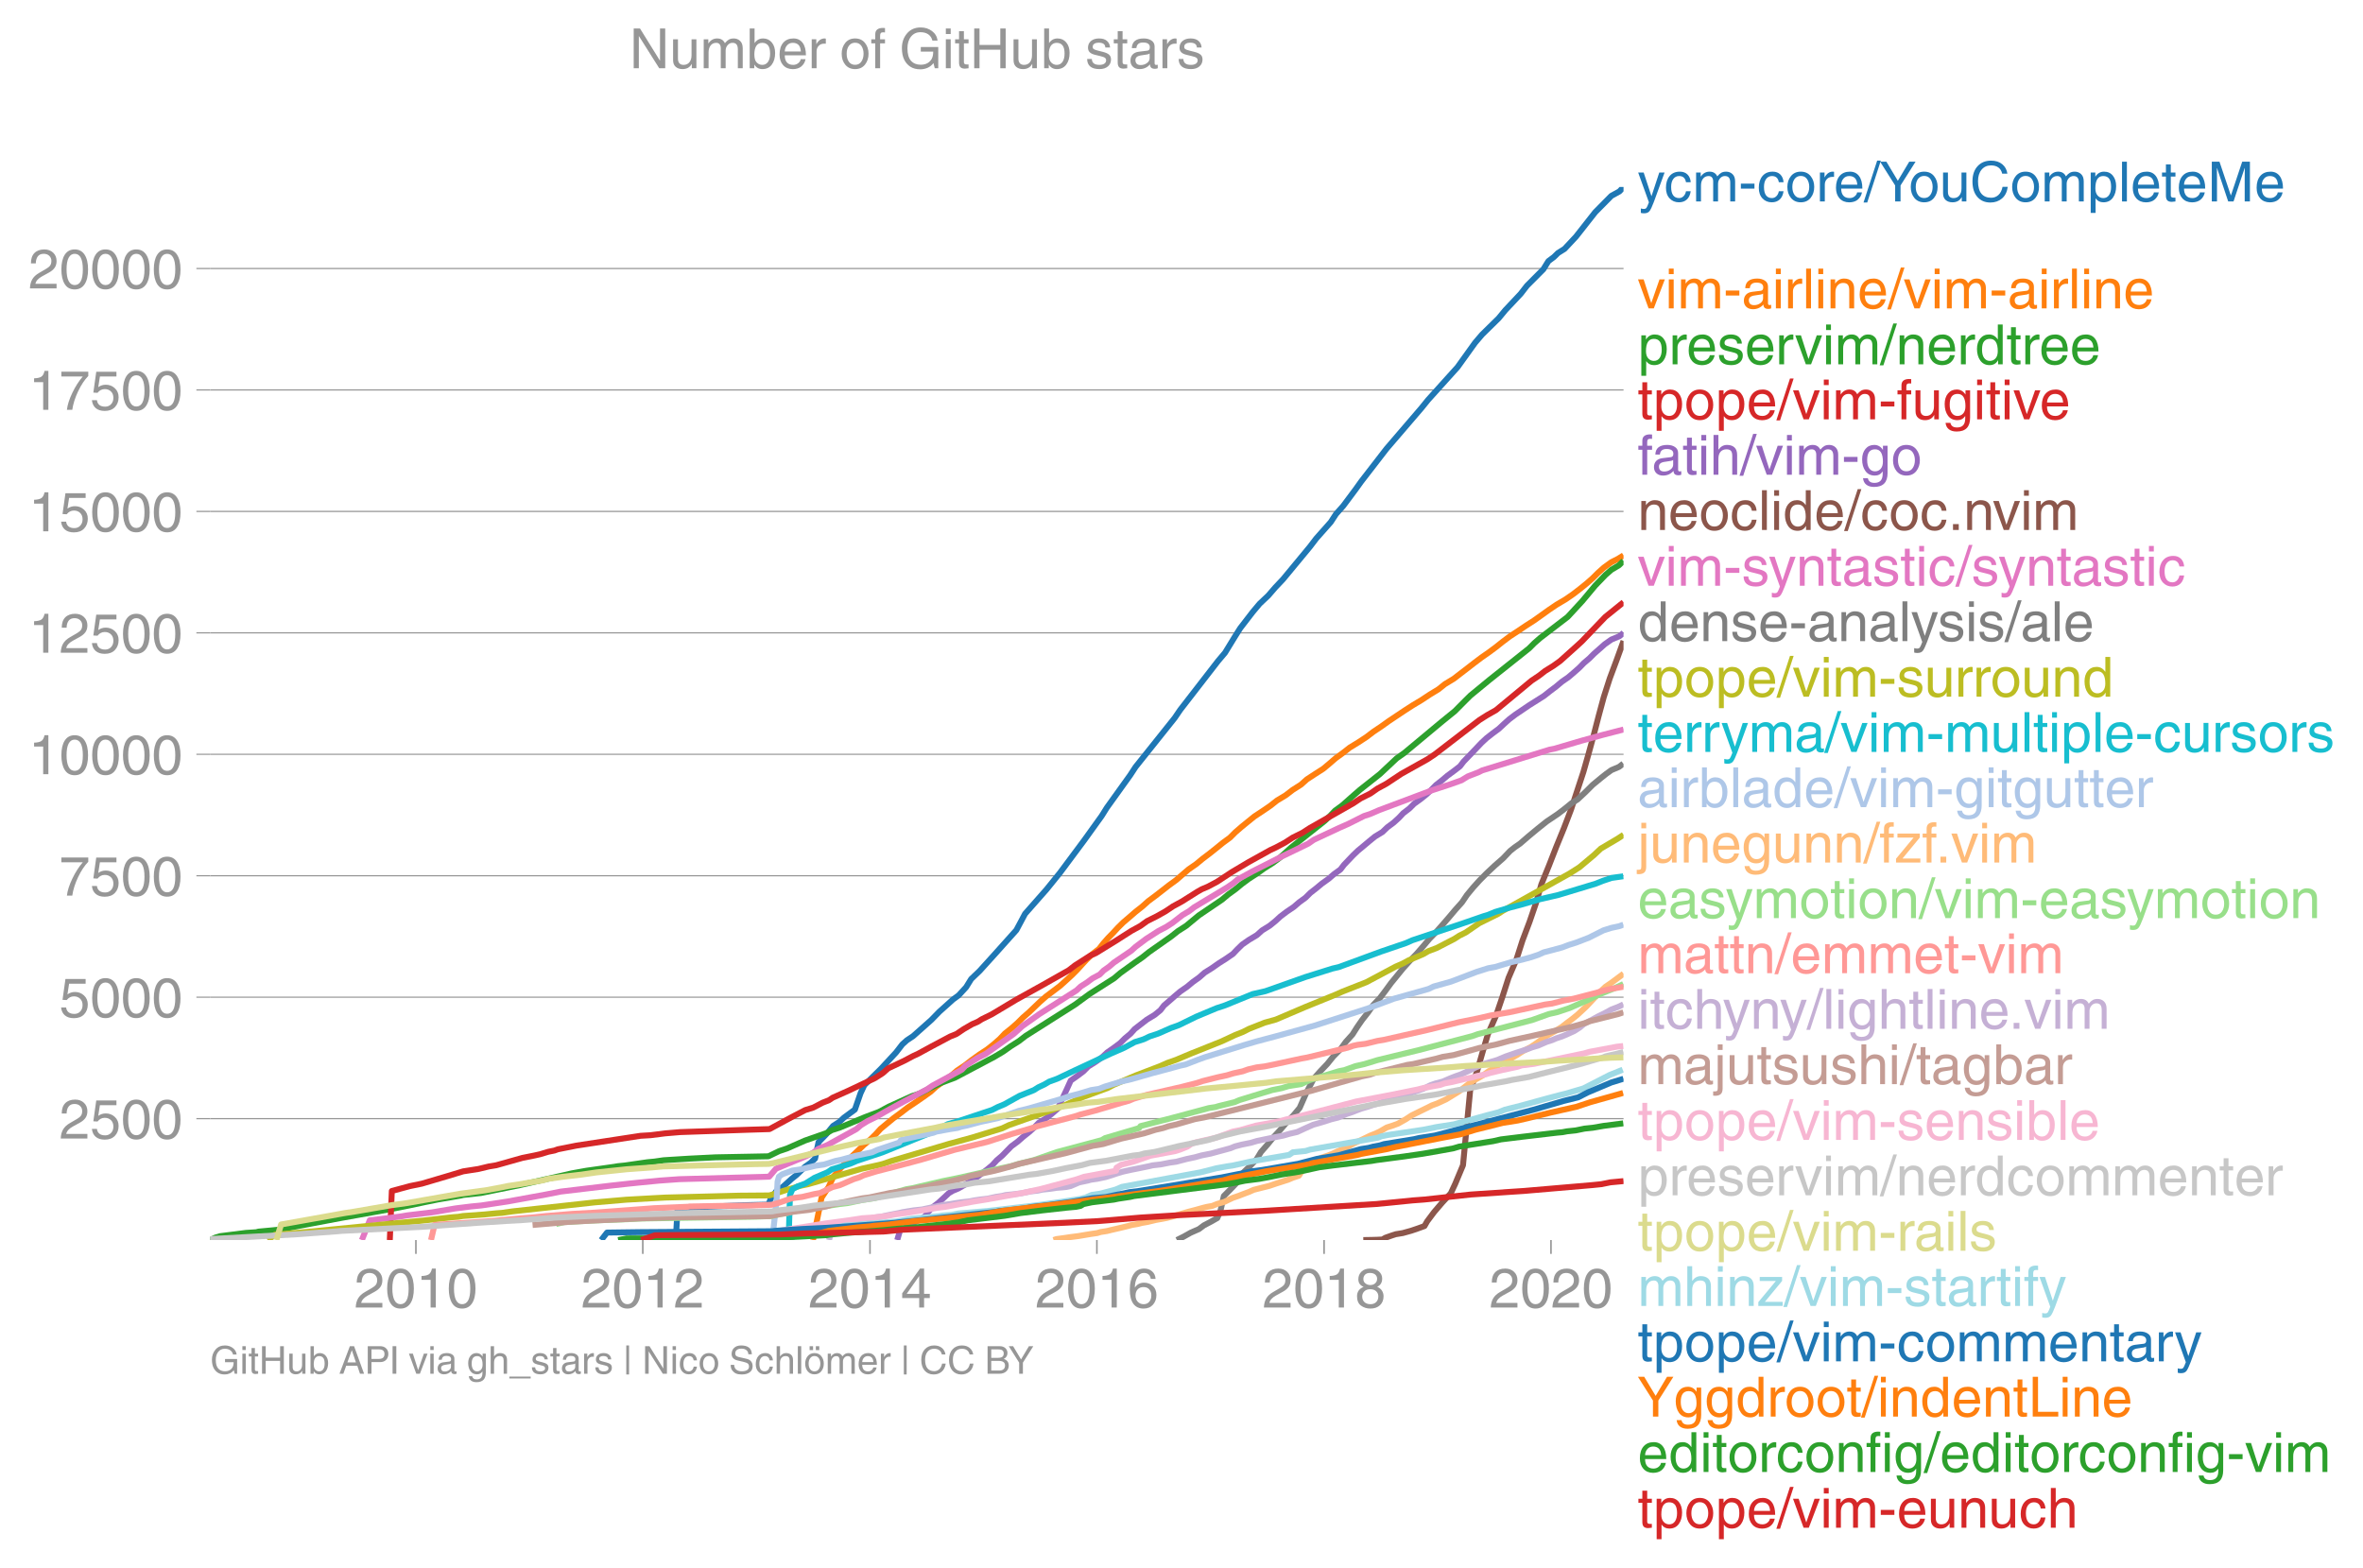 <svg height="528.208" viewBox="0 0 597.098 396.156" width="796.131" xmlns="http://www.w3.org/2000/svg" xmlns:xlink="http://www.w3.org/1999/xlink"><defs><style>*{stroke-linecap:butt;stroke-linejoin:round}</style></defs><g id="figure_1"><path d="M0 396.156h597.098V0H0z" fill="none" id="patch_1"/><g id="axes_1"><path d="M53.127 313.361h357.12V47.25H53.127z" fill="none" id="patch_2"/><g id="matplotlib.axis_1"><g id="xtick_1"><g id="line2d_1"><defs><path d="M0 0v3.5" id="ma9ec593a10" stroke="#969696" stroke-width=".4"/></defs><use x="105.093" xlink:href="#ma9ec593a10" y="313.361" fill="#969696" stroke="#969696" stroke-width=".4"/></g><g transform="matrix(.14 0 0 -.14 89.523 330.41)" fill="#969696" id="text_1"><defs><path d="M4.39 45.125q0 12.39 6.391 18.781 6.406 6.407 17.938 6.407 9.656 0 15.812-5.86 6.157-5.86 6.157-15.14 0-7.22-3.547-12.188-3.532-4.953-10.422-8.703l-12.11-6.64Q13.922 15.921 12.5 8.296h38.188V0H2.593q.39 9.906 4.297 16.5 3.906 6.594 12.203 11.375l12.593 7.328q5.032 2.89 7.329 5.984 2.297 3.094 2.297 8.516 0 5.375-3.766 9.031-3.75 3.672-10.156 3.672-7.078 0-10.594-4.672-3.516-4.656-3.61-12.609z" id="HelveticaWorld-Regular-50"/><path d="M42.484 34.188q0 14.109-3.734 21.156-3.734 7.062-10.969 7.062-7.078 0-10.89-7.062-3.797-7.047-3.797-21.157 0-13.671 3.75-20.937Q20.609 6 27.78 6q7.235 0 10.969 7 3.734 7.016 3.734 21.188zm9.422 0q0-17.297-6.25-26.704-6.25-9.39-17.875-9.39-12.062 0-18.062 9.734-6 9.75-6 26.36 0 17.03 6.14 26.578 6.157 9.547 17.922 9.547 11.625 0 17.875-9.5t6.25-26.626z" id="HelveticaWorld-Regular-48"/><path d="M35.89 0h-9.374v49.906H10.109v6.985q8.594.28 12.782 2.75Q27.094 62.109 29 70.313h6.89z" id="HelveticaWorld-Regular-49"/></defs><use xlink:href="#HelveticaWorld-Regular-50"/><use x="55.615" xlink:href="#HelveticaWorld-Regular-48"/><use x="111.23" xlink:href="#HelveticaWorld-Regular-49"/><use x="166.846" xlink:href="#HelveticaWorld-Regular-48"/></g></g><g id="xtick_2"><use x="162.425" xlink:href="#ma9ec593a10" y="313.361" fill="#969696" stroke="#969696" stroke-width=".4" id="line2d_2"/><g transform="matrix(.14 0 0 -.14 146.855 330.41)" fill="#969696" id="text_2"><use xlink:href="#HelveticaWorld-Regular-50"/><use x="55.615" xlink:href="#HelveticaWorld-Regular-48"/><use x="111.23" xlink:href="#HelveticaWorld-Regular-49"/><use x="166.846" xlink:href="#HelveticaWorld-Regular-50"/></g></g><g id="xtick_3"><use x="219.836" xlink:href="#ma9ec593a10" y="313.361" fill="#969696" stroke="#969696" stroke-width=".4" id="line2d_3"/><g transform="matrix(.14 0 0 -.14 204.265 330.41)" fill="#969696" id="text_3"><defs><path d="M10.594 24.703h22.61v31.89h-.188zM42 17.093V0h-8.797v17.094H2.484v8.593L34.72 70.314H42v-45.61h10.297v-7.61z" id="HelveticaWorld-Regular-52"/></defs><use xlink:href="#HelveticaWorld-Regular-50"/><use x="55.615" xlink:href="#HelveticaWorld-Regular-48"/><use x="111.23" xlink:href="#HelveticaWorld-Regular-49"/><use x="166.846" xlink:href="#HelveticaWorld-Regular-52"/></g></g><g id="xtick_4"><use x="277.168" xlink:href="#ma9ec593a10" y="313.361" fill="#969696" stroke="#969696" stroke-width=".4" id="line2d_4"/><g transform="matrix(.14 0 0 -.14 261.598 330.41)" fill="#969696" id="text_4"><defs><path d="M14.11 21.578q0-6.875 4.093-11.234Q22.313 6 28.906 6q6.297 0 10.032 4.438 3.734 4.453 3.734 11.687 0 6.297-3.688 10.547-3.687 4.25-10.468 4.25-6.594 0-10.5-4.156-3.907-4.157-3.907-11.188zM41.702 51.61q-.984 5.375-3.984 8.078-3 2.72-8.125 2.72-8.11 0-12.36-7.923-4.25-7.906-4.343-18.109l.203-.188q5.61 8.641 16.687 8.641 8.844 0 15.438-5.86 6.593-5.859 6.593-16.452 0-10.5-6.25-17.47-6.25-6.952-16.843-6.952-12.219 0-18.563 8.687-6.344 8.703-6.344 25.938 0 16.593 6.485 27.093 6.5 10.5 19.484 10.5 8.407 0 14.219-5.015 5.813-5 6.297-13.688z" id="HelveticaWorld-Regular-54"/></defs><use xlink:href="#HelveticaWorld-Regular-50"/><use x="55.615" xlink:href="#HelveticaWorld-Regular-48"/><use x="111.23" xlink:href="#HelveticaWorld-Regular-49"/><use x="166.846" xlink:href="#HelveticaWorld-Regular-54"/></g></g><g id="xtick_5"><use x="334.579" xlink:href="#ma9ec593a10" y="313.361" fill="#969696" stroke="#969696" stroke-width=".4" id="line2d_5"/><g transform="matrix(.14 0 0 -.14 319.008 330.41)" fill="#969696" id="text_5"><defs><path d="M27.594 40.578q5.422 0 8.953 3.094 3.547 3.11 3.547 8.234 0 4.594-3.407 7.547-3.39 2.953-9.687 2.953-5.61 0-8.672-3.11-3.047-3.093-3.047-7.874 0-5.125 3.813-7.984 3.812-2.86 8.5-2.86zm.093-7.562q-6.78 0-10.64-3.766-3.86-3.766-3.86-9.234 0-6.297 3.907-10.157Q21 6 28.219 6q6.406 0 10.234 3.86 3.828 3.859 3.828 10.265 0 5.469-3.828 9.172-3.828 3.719-10.766 3.719zM49.22 52.203q0-10.594-9.032-14.797 6.204-2.781 8.86-7.36 2.656-4.562 2.656-9.733 0-10.016-6.453-16.125-6.438-6.094-17.375-6.094-9.563 0-16.813 5.25-7.25 5.25-7.25 17.062 0 11.922 11.907 16.907-9.516 3.796-9.516 13.671 0 8.297 5.64 13.813 5.641 5.516 15.641 5.516 10.016 0 15.875-5.204 5.86-5.203 5.86-12.906z" id="HelveticaWorld-Regular-56"/></defs><use xlink:href="#HelveticaWorld-Regular-50"/><use x="55.615" xlink:href="#HelveticaWorld-Regular-48"/><use x="111.23" xlink:href="#HelveticaWorld-Regular-49"/><use x="166.846" xlink:href="#HelveticaWorld-Regular-56"/></g></g><g id="xtick_6"><use x="391.911" xlink:href="#ma9ec593a10" y="313.361" fill="#969696" stroke="#969696" stroke-width=".4" id="line2d_6"/><g transform="matrix(.14 0 0 -.14 376.34 330.41)" fill="#969696" id="text_6"><use xlink:href="#HelveticaWorld-Regular-50"/><use x="55.615" xlink:href="#HelveticaWorld-Regular-48"/><use x="111.23" xlink:href="#HelveticaWorld-Regular-50"/><use x="166.846" xlink:href="#HelveticaWorld-Regular-48"/></g></g></g><g id="matplotlib.axis_2"><g id="ytick_1"><path clip-path="url(#p65cc589d6d)" d="M53.127 282.683h357.12" fill="none" stroke="#969696" stroke-linecap="square" stroke-width=".3" id="line2d_7"/><g id="line2d_8"><defs><path d="M0 0h-3.5" id="mf5bd46049b" stroke="#969696" stroke-width=".3"/></defs><use x="53.127" xlink:href="#mf5bd46049b" y="282.683" fill="#969696" stroke="#969696" stroke-width=".3"/></g><g transform="matrix(.14 0 0 -.14 14.985 287.708)" fill="#969696" id="text_7"><defs><path d="M14.703 40.922q5.813 4.39 13.625 4.39 9.469 0 16.281-6.296 6.813-6.297 6.813-16.22 0-10.78-6.578-17.796-6.563-7-18.422-7-10.313 0-16.266 5.047Q4.203 8.109 3.22 17.39h9.094q.671-5.672 4.437-8.672 3.766-3 10.453-3 6.485 0 10.64 4.484Q42 14.703 42 21.688q0 7.125-4.36 11.421-4.343 4.297-11.218 4.297-7.813 0-13.047-6.687l-7.563.39 5.266 37.594h36.438v-8.5H17.672z" id="HelveticaWorld-Regular-53"/></defs><use xlink:href="#HelveticaWorld-Regular-50"/><use x="55.615" xlink:href="#HelveticaWorld-Regular-53"/><use x="111.23" xlink:href="#HelveticaWorld-Regular-48"/><use x="166.846" xlink:href="#HelveticaWorld-Regular-48"/></g></g><g id="ytick_2"><path clip-path="url(#p65cc589d6d)" d="M53.127 251.992h357.12" fill="none" stroke="#969696" stroke-linecap="square" stroke-width=".3" id="line2d_9"/><use x="53.127" xlink:href="#mf5bd46049b" y="251.992" fill="#969696" stroke="#969696" stroke-width=".3" id="line2d_10"/><g transform="matrix(.14 0 0 -.14 14.985 257.017)" fill="#969696" id="text_8"><use xlink:href="#HelveticaWorld-Regular-53"/><use x="55.615" xlink:href="#HelveticaWorld-Regular-48"/><use x="111.23" xlink:href="#HelveticaWorld-Regular-48"/><use x="166.846" xlink:href="#HelveticaWorld-Regular-48"/></g></g><g id="ytick_3"><path clip-path="url(#p65cc589d6d)" d="M53.127 221.302h357.12" fill="none" stroke="#969696" stroke-linecap="square" stroke-width=".3" id="line2d_11"/><use x="53.127" xlink:href="#mf5bd46049b" y="221.302" fill="#969696" stroke="#969696" stroke-width=".3" id="line2d_12"/><g transform="matrix(.14 0 0 -.14 14.985 226.327)" fill="#969696" id="text_9"><defs><path d="M3.719 68.797h48.578v-7.719Q42.28 50.875 33.984 33.484 25.687 16.11 23.391 0h-9.672q1.469 13.281 9.719 30.531 8.25 17.266 18.953 29.672H3.719z" id="HelveticaWorld-Regular-55"/></defs><use xlink:href="#HelveticaWorld-Regular-55"/><use x="55.615" xlink:href="#HelveticaWorld-Regular-53"/><use x="111.23" xlink:href="#HelveticaWorld-Regular-48"/><use x="166.846" xlink:href="#HelveticaWorld-Regular-48"/></g></g><g id="ytick_4"><path clip-path="url(#p65cc589d6d)" d="M53.127 190.611h357.12" fill="none" stroke="#969696" stroke-linecap="square" stroke-width=".3" id="line2d_13"/><use x="53.127" xlink:href="#mf5bd46049b" y="190.611" fill="#969696" stroke="#969696" stroke-width=".3" id="line2d_14"/><g transform="matrix(.14 0 0 -.14 7.2 195.636)" fill="#969696" id="text_10"><use xlink:href="#HelveticaWorld-Regular-49"/><use x="55.615" xlink:href="#HelveticaWorld-Regular-48"/><use x="111.23" xlink:href="#HelveticaWorld-Regular-48"/><use x="166.846" xlink:href="#HelveticaWorld-Regular-48"/><use x="222.461" xlink:href="#HelveticaWorld-Regular-48"/></g></g><g id="ytick_5"><path clip-path="url(#p65cc589d6d)" d="M53.127 159.92h357.12" fill="none" stroke="#969696" stroke-linecap="square" stroke-width=".3" id="line2d_15"/><use x="53.127" xlink:href="#mf5bd46049b" y="159.921" fill="#969696" stroke="#969696" stroke-width=".3" id="line2d_16"/><g transform="matrix(.14 0 0 -.14 7.2 164.945)" fill="#969696" id="text_11"><use xlink:href="#HelveticaWorld-Regular-49"/><use x="55.615" xlink:href="#HelveticaWorld-Regular-50"/><use x="111.23" xlink:href="#HelveticaWorld-Regular-53"/><use x="166.846" xlink:href="#HelveticaWorld-Regular-48"/><use x="222.461" xlink:href="#HelveticaWorld-Regular-48"/></g></g><g id="ytick_6"><path clip-path="url(#p65cc589d6d)" d="M53.127 129.23h357.12" fill="none" stroke="#969696" stroke-linecap="square" stroke-width=".3" id="line2d_17"/><use x="53.127" xlink:href="#mf5bd46049b" y="129.23" fill="#969696" stroke="#969696" stroke-width=".3" id="line2d_18"/><g transform="matrix(.14 0 0 -.14 7.2 134.255)" fill="#969696" id="text_12"><use xlink:href="#HelveticaWorld-Regular-49"/><use x="55.615" xlink:href="#HelveticaWorld-Regular-53"/><use x="111.23" xlink:href="#HelveticaWorld-Regular-48"/><use x="166.846" xlink:href="#HelveticaWorld-Regular-48"/><use x="222.461" xlink:href="#HelveticaWorld-Regular-48"/></g></g><g id="ytick_7"><path clip-path="url(#p65cc589d6d)" d="M53.127 98.54h357.12" fill="none" stroke="#969696" stroke-linecap="square" stroke-width=".3" id="line2d_19"/><use x="53.127" xlink:href="#mf5bd46049b" y="98.539" fill="#969696" stroke="#969696" stroke-width=".3" id="line2d_20"/><g transform="matrix(.14 0 0 -.14 7.2 103.564)" fill="#969696" id="text_13"><use xlink:href="#HelveticaWorld-Regular-49"/><use x="55.615" xlink:href="#HelveticaWorld-Regular-55"/><use x="111.23" xlink:href="#HelveticaWorld-Regular-53"/><use x="166.846" xlink:href="#HelveticaWorld-Regular-48"/><use x="222.461" xlink:href="#HelveticaWorld-Regular-48"/></g></g><g id="ytick_8"><path clip-path="url(#p65cc589d6d)" d="M53.127 67.849h357.12" fill="none" stroke="#969696" stroke-linecap="square" stroke-width=".3" id="line2d_21"/><use x="53.127" xlink:href="#mf5bd46049b" y="67.849" fill="#969696" stroke="#969696" stroke-width=".3" id="line2d_22"/><g transform="matrix(.14 0 0 -.14 7.2 72.874)" fill="#969696" id="text_14"><use xlink:href="#HelveticaWorld-Regular-50"/><use x="55.615" xlink:href="#HelveticaWorld-Regular-48"/><use x="111.23" xlink:href="#HelveticaWorld-Regular-48"/><use x="166.846" xlink:href="#HelveticaWorld-Regular-48"/><use x="222.461" xlink:href="#HelveticaWorld-Regular-48"/></g></g></g><path clip-path="url(#p65cc589d6d)" d="M170.76 313.361l.463-8.102 17.31-.712 5.096-.123.578-.073.474-1.29 1.486-2.062 1.585-1.031 2.277-2.062 1.284-1.032 2.13-2.05 1.446-1.03 1.07-1.032.868-4.125 1.995-2.062 1.69-2.063 1.613-1.031 1.103-1.031 2.796-2.063 1.42-4.112.962-2.063 4.188-4.124 3.825-4.125 1.594-2.063 1.152-1.03 1.552-1.032 4.639-4.125 2.01-2.062 3.451-3.094 1.415-1.031 1.889-2.062 1.28-2.063 2.137-2.05 3.736-4.125 5.544-6.187 2.203-4.125 5.448-6.187 3.334-4.125 6.135-8.237 4.448-6.187 1.289-2.063 5.922-8.25 1.346-2.062 9.884-12.374 1.395-2.05 9.586-12.375 1.744-2.062 2.526-4.125 1.3-2.063 3.18-4.124 1.73-2.063 2.182-2.062 1.78-2.063 1.94-2.05 6.827-8.25 1.573-2.062 3.656-4.125 1.346-2.062 1.831-2.062 3.079-4.125 1.477-2.063 3.19-4.124 3.178-4.113 8.844-10.312 1.67-2.062 7.437-8.25 4.443-6.187 1.76-2.063 4.185-4.112 1.702-2.063 3.877-4.124 1.602-2.063 4.113-4.125 1.276-2.062 1.384-1.031 1.052-1.031 1.646-1.032 2.893-3.093 4.865-6.188 4.074-4.124 2.029-1.117 1.048-1.118h0" fill="none" stroke="#1f77b4" stroke-linecap="square" stroke-width="1.5" id="line2d_23"/><path clip-path="url(#p65cc589d6d)" d="M205.432 313.361l2.163-10.705 1.77-2.676 1.25-2.676 2.315-2.676 1.299-1.338 1.295-1.338 1.416-1.338 1.397-1.339 1.6-1.338 1.359-1.338 1.217-1.338 1.614-1.338 1.628-1.338 1.824-1.338 1.74-1.338 1.999-1.338 1.943-1.339 1.871-1.338 1.472-1.338 1.879-1.338 1.812-1.338 1.537-1.338 1.99-1.338 1.729-1.338 1.865-1.338 2.039-1.339 1.692-1.338 1.514-1.338 1.256-1.338 1.677-1.338 1.513-1.338 1.346-1.338 1.536-1.338 1.4-1.338 1.4-1.339 1.519-1.338 1.776-1.338 1.767-1.338 1.49-1.338 1.454-1.338 1.345-1.338 1.22-1.338 1.242-1.338 1.41-1.339 1.723-1.338 1.035-1.338 1.175-1.338 1.306-1.338 1.23-1.338 1.362-1.338 1.567-1.338 1.542-1.338 1.7-1.339 1.508-1.35 1.802-1.338 1.722-1.338 1.713-1.338 1.84-1.338 1.543-1.338 1.56-1.339 1.929-1.338 1.617-1.338 1.77-1.338 1.677-1.338 1.649-1.338 1.825-1.338 1.333-1.338 1.544-1.338 1.643-1.339 1.653-1.338 2.034-1.338 1.96-1.338 1.696-1.338 2.218-1.338 1.743-1.338 2.104-1.338 1.5-1.338 2.046-1.339 2.089-1.338 1.602-1.338 1.547-1.338 1.839-1.338 1.708-1.338 2.186-1.338 2.041-1.338 1.76-1.338 1.998-1.339 1.87-1.338 2.003-1.338 2.004-1.338 2.078-1.338 2.23-1.338 2.022-1.338 2.202-1.338 1.674-1.338 2.214-1.339 1.734-1.338 1.745-1.338 1.724-1.338 1.776-1.338 1.914-1.338 1.804-1.338 1.679-1.338 1.783-1.338 2.044-1.339 1.988-1.338 2.077-1.338 1.887-1.338 1.867-1.338 1.978-1.338 2.264-1.338 1.934-1.338 1.736-1.338 1.654-1.339 1.518-1.338 1.34-1.338 1.497-1.338 1.865-1.35 1.694-.86 1.392-.871" fill="none" stroke="#ff7f0e" stroke-linecap="square" stroke-width="1.5" id="line2d_24"/><path clip-path="url(#p65cc589d6d)" d="M53.127 313.361l1.361-.65 1.134-.332 6.493-.822 2.627-.172.615-.16 3.568-.331 1.644-.172 12.303-2.32 3.473-.65 12.979-2.321 4.965-.994 3.077-.663 3.278-.663 5.723-.982.659-.16 4.535-.503 9.814-1.99 13.114-2.97 3.688-.663 7.053-.994.947-.16 1.74-.172 5.682-.822 1.8-.172 2.275-.331 6.485-.406 6.673-.331 13.346-.258 2.706-1.313 1.976-.663 4.524-1.99 5.64-1.976 1.146-.662 2.06-.663 6.412-2.652 3.482-1.314 2.47-1.325 5.837-2.652 2.027-.663 2.52-1.326 2.744-1.326 3.561-1.326 9.998-5.29 2.224-1.326 1.855-1.314 2.1-1.326 1.729-1.326 6.25-3.965 6.276-3.977 3.614-2.652 6.21-3.965 1.564-1.326 3.66-2.64 1.908-1.325 1.664-1.326 5.643-3.965 1.668-1.326 2.07-1.326 3.213-2.652 5.845-3.965 1.591-1.326 1.827-1.326 1.606-1.325 1.774-1.314 2.058-1.326 1.852-1.326 2.11-1.326 1.764-1.313 2.957-2.652 8.347-6.617 1.42-1.313 1.26-1.326 1.81-1.326 2.99-2.64 1.522-1.325 5.02-3.965 4.24-3.978 1.887-1.326 9.537-7.942 3.254-2.64 2.635-2.651 1.34-1.326 4.82-3.965 9.99-7.943 1.32-1.326 1.52-1.326 6.9-5.29 3.664-3.966 3.325-3.978 2.552-2.651 1.517-1.326 1.885-1.117 1.174-1.13h0" fill="none" stroke="#2ca02c" stroke-linecap="square" stroke-width="1.5" id="line2d_25"/><path clip-path="url(#p65cc589d6d)" d="M98.5 313.361l.507-12.399 4.604-1.24 2.993-.613 6.32-1.866 4.102-1.24 3.912-.614 2.598-.626 1.86-.307 6.611-1.854 3.122-.626 1.368-.307 2.083-.626 1.534-.307.837-.307 4.686-.933 16.227-2.48 2.497-.147 3.693-.466 3.8-.32 17.415-.601 5.173-.16 5.478-2.958 3.556-1.854 2.025-.626 2.377-1.24 1.573-.614.933-.626 4.145-1.853 6.548-3.106 1.948-1.24 1.415-1.24 3.927-1.854 2.346-1.24 1.343-.626 3.401-1.854 4.675-2.48 1.549-.625 1.84-1.24 2.148-1.24 1.41-.614.995-.626 2.509-1.24 6.222-3.72 6.698-3.72 6.575-3.72 1.6-1.239 3.88-2.48 1.381-.614 5.035-3.106 3.885-2.48 2.278-1.252 1.729-1.24 2.469-1.24 2.197-1.24 1.849-1.24 2.273-1.239 3.942-2.48 1.08-.614 1.492-.626 2.345-1.24 3.775-2.48 4.175-2.48 5.569-3.093 1.351-.626 2.33-1.24 1.904-1.24 2.5-1.24 1.922-1.24 10.908-6.199 1.862-1.24 2.47-1.24 1.774-1.24 2.283-1.24 3.743-2.48 6.648-3.72 1.855-1.239 11.288-8.68 1.968-1.24 2.19-1.24 8.978-7.439 1.857-1.24 1.606-1.24 2.007-1.24 1.733-1.24 4.143-3.719 1.352-1.24 5.95-6.2 4.592-3.707h0" fill="none" stroke="#d62728" stroke-linecap="square" stroke-width="1.5" id="line2d_26"/><path clip-path="url(#p65cc589d6d)" d="M226.715 313.361l.692-2.369 2.187-1.178 1.952-1.191 2.1-1.179.907-1.19 1.118-1.18 1.528-1.19 1.276-1.178 1.276-1.191.99-.59 1.413-.589 2.055-1.19 1.98-1.179 1.566-1.19 1.59-1.18 1.435-1.19 1.072-1.179 1.388-1.19 2.313-2.37 1.599-1.178 1.36-1.191 1.476-1.179 1.341-1.19 1.134-1.179 1.916-1.19 1.489-1.18 1.372-1.19 2.24-4.75 1.074-2.37 1.675-1.179 1.571-1.19 1.161-1.18 1.896-1.19 1.643-1.178 1.275-1.191 1.69-1.179 1.593-1.19 1.185-1.179 1.422-1.19 1.06-1.18 1.537-1.19 1.545-1.19 1.96-1.192 1.451-1.178.91-1.191 1.368-1.179 1.357-1.19 1.392-1.179 1.722-1.19 1.42-1.18 1.655-1.19 1.33-1.178 1.901-1.191 1.68-1.179 1.875-1.19 1.712-1.18 1.132-1.19 1.224-1.19 1.717-1.191 1.973-1.179 1.322-1.19 1.91-1.18 1.47-1.19 1.288-1.179 1.575-1.19 1.748-1.179 1.387-1.19 1.616-1.18 1.199-1.19 1.51-1.179 1.432-1.19 1.655-1.179 1.38-1.19 1.635-1.18.911-1.19 2.257-2.37 1.225-1.178 1.442-1.19 1.4-1.18 1.46-1.19 1.926-1.178 1.242-1.191 1.586-1.179 1.31-1.19 1.104-1.18 1.553-1.19 1.175-1.178 1.652-1.191 1.48-1.191 1.267-1.19 1.152-1.18 1.516-1.19 1.394-1.179 1.625-1.19 1.531-1.179.91-1.19 2.276-2.37 2.251-2.37 1.268-1.178 1.516-1.19 1.594-1.18 1.274-1.19 1.319-1.19 1.573-1.192 1.746-1.178 1.756-1.19 1.881-1.18 1.87-1.19 1.496-1.179 1.578-1.19 1.4-1.179 1.707-1.19 1.383-1.18 1.352-1.19 1.148-1.179 1.401-1.19 1.178-1.179 1.351-1.19 1.34-1.192 1.688-1.19 2.035-.847 1.034-.847" fill="none" stroke="#9467bd" stroke-linecap="square" stroke-width="1.5" id="line2d_27"/><path clip-path="url(#p65cc589d6d)" d="M344.489 313.361l2.158-.036 1.322-.037 1.489-.074.116-.147.521-.295 1.673-.59.911-.294 1.79-.294 2.123-.59 1.726-.589 1.63-.59.676-1.19 1.765-2.357 2.025-2.37 2.18-2.356 1.106-2.37 1.98-4.738 1.817-18.93 1.717-4.727 1.36-4.726 1.404-4.726 2.072-4.739 1.604-4.726 1.523-4.739 2.023-4.726 1.515-4.739 1.783-4.726 1.625-4.727 1.355-4.726 1.924-4.739 1.842-4.726 1.938-4.739 1.806-4.726 1.553-4.739 1.556-4.726 1.349-4.726 1.294-4.727 1.225-4.738 1.28-4.727 1.521-4.738 1.765-4.727 1.713-4.738" fill="none" stroke="#8c564b" stroke-linecap="square" stroke-width="1.5" id="line2d_28"/><path clip-path="url(#p65cc589d6d)" d="M91.441 313.361l1.992-4.996 4.266-.503 3.83-.504 1.421-.245 6.225-.75 5.96-1.006 3.96-.49 2.542-.246 6.655-1.007 9.623-1.755 3.792-.75 12.601-1.497 4.575-.503 2.501-.258 5.123-.503 5.12-.369 21.024-.577 1.714-.061 1.701-2.001 3.573-1.498 3.656-1.498 2.11-1.006 1.368-1.007 2.347-1.006 7.27-4.003 1.17-.994 1.624-1.007 2.045-1.006 3.544-2.001 3.683-2.001 5.744-3.008 1.47-.994 7.37-4.002.934-1.007 3.14-2.001 1.987-1.007 7.033-5.008 2.221-2.001 4.247-3.008 9.428-6.015 1.086-1.007 1.56-.995 1.34-1.006 1.864-.995.99-1.006 1.41-.995 1.165-1.006 4.4-2.996 1.108-1.006 2.666-2.001 3.112-2.001 1.925-1.007 1.569-1.007 2.572-2 1.67-.995 1.323-1.007 8.321-5.008 1.477-1.007 1.184-.994 3.65-2.001 7.925-4.015 6.204-3.007 1.443-.995 6.425-3.008 2.258-.994 3.984-2 1.545-.504 2.3-.995 13.396-5.02 4.57-1.498 2.813-1.007 1.622-.994 2.614-1.007 1.006-.503 17.053-5.255 1.3-.257 6.784-2.001 5.49-1.51 5.088-1.314h0" fill="none" stroke="#e377c2" stroke-linecap="square" stroke-width="1.5" id="line2d_29"/><path clip-path="url(#p65cc589d6d)" d="M297.379 313.361l1.824-.92 1.663-.933 2.092-.921 1.243-.933 1.76-.92 1.642-.934.799-1.853.846-3.708 1.833-1.854 1.785-1.866.934-1.853 1.908-1.854 1.803-1.854 1.122-1.853 1.627-1.854 1.502-1.854 1.718-1.854 1.611-1.866 1.764-1.853 1.547-1.854 1.632-3.707 1.934-3.708 1.665-1.854 1.767-1.866 1.501-1.853 1.82-1.854 1.353-1.854 1.681-1.866 1.174-1.853 1.288-1.854 1.46-1.854 1.315-1.866 1.752-1.853 1.402-1.854 1.353-1.854 1.516-1.854 1.505-1.853 1.673-1.854 1.781-1.854 1.628-1.866 1.556-1.853 1.803-1.854 1.637-1.854 1.6-1.854 1.563-1.853 1.66-1.854 1.258-1.854 1.533-1.866 1.675-1.853 1.842-1.854 1.98-1.854 2.116-1.854 1.763-1.853 1.157-.921 1.353-.933 2.143-1.854 2.249-1.866 2.316-1.853 1.371-.921 1.385-.933 1.22-.92 1.183-.934 1.135-.933 1.52-.933 1.975-1.854 1.858-1.853 2.25-1.854 1.18-.933 1.293-.933 1.934-.822 1.071-.823" fill="none" stroke="#7f7f7f" stroke-linecap="square" stroke-width="1.5" id="line2d_30"/><path clip-path="url(#p65cc589d6d)" d="M67.634 313.361l1.87-1.362 7.995-.688 21.01-2.062 8.142-.786 5.19-.59 2.628-.294 1.342-.098 1.152-.196 5.46-.393 2.974-.295 1.375-.098 2.773-.393 20.698-2.259 8.013-.687 7.079-.393 2.782-.147 18.716-.48 7.49-.06.449-.099 3.598-1.178 3.943-1.166 1.884-.393 13.614-3.929 3.595-.785 1.644-.393 2.26-.786 14.549-4.321 5.73-1.56 7.677-2.356 1.645-.786 13.37-4.714 5.305-2.357 6.371-2.357 1.482-.786 5.55-2.357 6.171-2.357 1.747-.786 2.241-.785 3.73-1.572 7.86-3.142 3.34-1.56 1.979-.785 1.545-.786 3.982-1.571 2.82-.786 7.356-3.142 7.721-3.143 1.764-.786 6.005-2.357 7.371-3.928 1.81-.786 1.444-.786 3.695-1.571 1.362-.786 2.089-.785 4.53-2.345 1.219-.786 1.58-.785 3.433-2.358 4.763-2.357 1.206-.785 16.867-9.428 2.482-1.572 3.74-3.142 1.667-1.572 4.29-2.529 1.447-.957h0" fill="none" stroke="#bcbd22" stroke-linecap="square" stroke-width="1.5" id="line2d_31"/><path clip-path="url(#p65cc589d6d)" d="M199.277 313.361l.343-11.429.626-1.424 1.288-.712 1.977-.724 2.27-1.424 3.348-1.437 1.026-.712 4.655-1.424 1.686-.724 6.447-2.136 14.079-5.72 1.128-.725 1.368-.712 2.55-.712 8.598-2.86 1.394-.712 1.732-.725 3.842-2.136 3.596-1.436 1.132-.712 1.52-.712 1.226-.724 1.977-.712 4.532-2.149 9.205-4.284 3.265-1.424 2.632-1.424 2.26-.712 1.517-.725 2.158-.712 3.238-1.424 2.016-.724 4.375-2.136 5.131-2.148 2.158-.712 6.99-2.86 3.203-.725 10.11-3.572 6.857-2.149 1.551-.356 10.692-3.928 6.303-2.149 1.607-.712 12.842-4.296 5.151-1.78 1.185-.356 1.76-.725 3.627-1.068 2.737-.712 4.975-1.436 4.623-1.068 7.103-2.148 2.35-.712 1.796-.712 2.141-.725 3.008-.43h0" fill="none" stroke="#17becf" stroke-linecap="square" stroke-width="1.5" id="line2d_32"/><path clip-path="url(#p65cc589d6d)" d="M195.138 313.361l1.078-9.857.269-4.923.335-1.228.847-.614 2.533-.933 2.09-.307 3.79-.92 2.157-.307 2.964-.933 1.508-.307 3.325-.92 4.301-.922 1.367-.613 5.523-1.854.419-.614 2.606-.614 5.586-1.24.8-.306 3.359-.614 1.953-.307.956-.307 1.47-.307 3.47-.933 4.267-.92 5.349-1.854 2.534-.614 8.47-2.468 1.786-.614 2.417-.626 3.034-.92 1.971-.307 1.588-.614 4.093-1.24 2.598-.614 5.346-1.534 3.497-.921 3.342-.92 1.46-.32 3.18-1.228 1.692-.613 9.983-3.094 3.135-.92 4.632-1.228 10.048-2.775 13.364-4.309 6.613-2.467 8.729-2.455 1.302-.627 4.373-1.227 6.494-2.468 2.912-.92 1.755-.32 4.112-1.227 2.703-.614 2.296-.626 1.82-.614 1.335-.614 2.364-.614 2.308-.626 1.609-.613 1.94-.614 3.213-1.24 3.65-1.842 1.981-.626 1.913-.405 1.156-.405h0" fill="none" stroke="#aec7e8" stroke-linecap="square" stroke-width="1.5" id="line2d_33"/><path clip-path="url(#p65cc589d6d)" d="M266.229 313.361l.7-.245 1.906-.258 1.65-.245 2.03-.258 1.457-.246 1.548-.258 1.74-.257.843-.258 1.587-.246 1.047-.258 2.233-.515 2.088-.503.965-.258 1.526-.258.925-.246 1.486-.257 2.094-.504 1.385-.245 1.374-.258 1.95-.516 1.64-.503 1.743-.516 1.933-.503 1.858-.515.983-.246 1.432-.258 1.24-.503 1.796-.503 1.049-.516 1.064-.503 1.503-.516 1.29-.503 1.384-.516 1.117-.503 1.99-.504 1.994-.503 1.512-.516 1.57-.503 1.614-.515 1.185-.504 1.55-.515 1.317-2.026 1.307-1.019 2.047-1.019 1.056-.503 1.538-.503 1.258-.504 1.108-.515 2.336-1.02 1.84-1.018 2.154-1.007 2.115-1.019 1.28-.503 1.09-.516 1.753-1.019 1.576-.503 1.336-.503 1.814-1.02 1.55-1.018 2.07-1.02 2.065-1.006.986-.503 1.397-.516 2.205-1.019 1.663-1.019 1.626-1.006 1.324-1.02 1.28-1.018 1.673-1.019 1.78-1.007 1.406-1.019 1.812-1.018 1.499-1.02 1.97-1.006 1.806-1.019 1.573-1.019 1.977-1.019 1.47-1.006 1.388-1.02 1.515-1.018 1.801-1.02 1.642-1.006 1.306-1.019 1.366-1.019 1.268-1.019 2.187-2.025 1.912-2.038 1.945-2.038 1.09-1.019 1.488-1.019 1.54-1.142 1.524-1.141" fill="none" stroke="#ffbb78" stroke-linecap="square" stroke-width="1.5" id="line2d_34"/><path clip-path="url(#p65cc589d6d)" d="M140.507 309.322l1.998-.503 6.638-.368 9.83-.38 2.793-.148 29.521-.479 3.573-.135 2.216-.503 1.687-.246 1.905-.503 3.275-.516 3.131-.503 4.98-.761 2.08-.246 3.619-.76 3.28-.504 8.044-2.271 1.53-.258 7.594-1.768 3.757-.76 11.205-2.53 2.377-.503 1.635-.503 4.086-1.02 5.789-2.025 11.366-3.032.833-.503 8.58-2.53.373-.503 7.834-2.025 9.435-2.53 1.621-.245.86-.257 4.066-1.007 1.166-.503 3.297-1.02 4.967-1.51 2.498-.503 1.629-.503 3.208-.503 2.16-1.02 7.421-2.258 1.345-.258 2.777-1.007 2.264-.515 3.303-1.007 10.412-2.529 13.538-3.535 1.43-.504 13.668-3.547 4.263-1.523 2.205-.503 2.992-1.007 4.648-2.025 3.056-1.51 3.785-1.522 2.154-1.02h0" fill="none" stroke="#98df8a" stroke-linecap="square" stroke-width="1.5" id="line2d_35"/><path clip-path="url(#p65cc589d6d)" d="M108.907 313.361l.898-3.83 9.523-.626 5.22-.368 3.88-.368 4.207-.369 1.7-.123 3.533-.38 6.72-.553 5.774-.319 14.908-1.117 8.595-.368.36-.062 7.918-.147 7.755-.098 5.06-.184 1.813-.491 2.824-.995 1.052-.245 2.033-.258 3.109-.736 1.447-.258 3.128-1.486 1.897-.503 3.41-1.485 1.543-.504 1.021-.49 3.219-.983 7.678-1.989 3.696-.994 8.408-2.48 8.177-1.976 6.15-1.99 5.058-1.485 1.542-.503 9.369-2.48 1.533-.503 3.753-.982 6.69-1.989 1.767-.49 1.177-.504 3.332-.982 8.712-1.989 3.888-.994 1.477-.491 3.908-.983 2.31-.503 1.628-.49 2.322-.504 1.373-.491 2.161-.504 1.983-.245 2.422-.491 6.922-1.498 1.384-.245 10.23-2.48 1.419-.491 1.121-.246 2.029-.258 3.001-.736 1.586-.258 10.932-2.468 8.058-1.988 4.927-.995 3.189-.736 4.494-.75 9.14-1.988 1.763-.245 2.941-.75 2.544-.49 5.79-1.498 1.555-.491 2.188-.503 3.06-.516h0" fill="none" stroke="#ff9896" stroke-linecap="square" stroke-width="1.5" id="line2d_36"/><path clip-path="url(#p65cc589d6d)" d="M209.476 313.361l.98-3.633 1.38-.455 2.004-.454 2.254-.22 1.39-.234 1.215-.221 1.58-.233.413-.221 1.952-.233 2.096-.455 2.354-.454.998-.233 1.4-.233 1.396-.221 2.16-.234 2.092-.454 2.163-.454 1.034-.221 1.793-.233 1.286-.221 1.548-.234 2.013-.22 1.161-.234 1.433-.22 2.013-.234 2.074-.454 1.498-.221.946-.233 2.163-.221 1.872-.234 2.302-.454 1.86-.22 1.089-.234 2.084-.221 1.534-.233 1.421-.11 1.031-.111 1.085-.234 2.156-.92 2.146-.454.802-.221 1.634-.234 2.16-.454 1.47-.454 1.352-.454 1.524-.455 2.047-.454 2.292-.454 2.203-.454.915-.221 2.076-.233 2.295-.455 1.594-.22.896-.234 1.734-.454 2.138-.454 1.63-.455 2.35-.466 1.653-.454 1.695-.454 1.655-.455 1.089-.454 1.765-.454 2.258-.454 1.53-.455 2.174-.454 2.165-.454 2.332-.454 1.568-.454 1.942-.455 1.956-.908 2.076-.92 1.62-.455 1.51-.454 1.37-.455 1.833-.454 2.126-.908 1.383-.454 1.147-.455 1.21-.454 1.574-.454 1.363-.454 1.55-.455 1.293-.454 1.697-.454 1.8-.454 1.056-.467 1.345-.454 1.192-.454 1.46-.454 1.322-.455 1.844-.908 1.315-.454 1.746-.454 2.12-.909 1.174-.454 1.287-.454 2.016-.909 1.882-.92 2.28-.909 1.522-.454 1.518-.454 2.168-.909 1.324-.454 1.303-.454 1.426-.454 1.36-.455 1.201-.454 1.537-.454 2.081-.909 1.418-.454 1.088-.466 1.38-.455 1.094-.454 1.999-.908 1.427-.909 1.087-.908 1.748-.908 1.632-.909 1.855-.908 1.679-.921 1.662-.638 1.366-.651" fill="none" stroke="#c5b0d5" stroke-linecap="square" stroke-width="1.5" id="line2d_37"/><path clip-path="url(#p65cc589d6d)" d="M134.576 309.556l2.629-.221 6.465-.565 8.436-.442 5.058-.22 5.014-.234 7.55-.246 24.7-.307 6.198-1.141 3.84-.442 4.434-.896 1.336-.455 7.689-1.57 1.783-.234 5.203-1.117 1.593-.221 5.924-1.117 1.617-.234 2.658-.675 3.435-.675 3.664-.896 1.281-.454 6.27-1.35 3.374-.897 3.014-.896 11.748-2.7 6.601-1.793 2.66-.454 4.491-1.35 5.87-1.351 2.847-.896 1.981-.455 1.36-.454 1.95-.442 4.706-1.35 2.373-.442 27.144-6.752 4.698-1.35 7.85-2.247 2.112-.442 1.278-.454 3.724-.909 4.476-1.117 1.493-.22 5.81-1.351 1.634-.454 2.774-.455 3.277-.896 3.187-.896 4.332-.896 3.336-.908 6.13-1.339 9.791-2.258 3.15-.897 1.108-.442 7.195-1.804 1.386-.454h0" fill="none" stroke="#c49c94" stroke-linecap="square" stroke-width="1.5" id="line2d_38"/><path clip-path="url(#p65cc589d6d)" d="M191.617 313.361l.701-1.583 2.448-.123.837-.196 1.045-.381 11.889-1.903 5.629-.76 2.551-.382 1.153-.184 2.989-.196 3.312-.38 1.939-.381 2.891-.38 8.073-1.327 1.684-.196 7.102-1.326 3.547-.577 8.513-1.522 5.184-1.142 8.529-2.283 2.276-.761 4.084-.761 4.025-.762.093-.76 1.202-.762 2.99-.76 4.423-1.523 6.137-1.142 1.231-.38 1.916-.762 1.122-.76 1.201-.381 4.998-1.142 4.181-1.522 1.852-.38 4.018-1.142 4.237-.762 1.996-.38 1.23-.38 4.732-1.142 13.093-3.425 8.994-1.707 2.826-.577 3.75-.761 1.485-.38 4.183-.762 1.069-.38 2.03-.38 3.13-.762 1.888-.38 1.3-.381 2.066-.38 1.164-.381 3.209-.761 3.6-.761 1.172-.381 3.08-.38 12.735-2.664 1.284-.381 6.94-1.301 1.593-.16h0" fill="none" stroke="#f7b6d2" stroke-linecap="square" stroke-width="1.5" id="line2d_39"/><path clip-path="url(#p65cc589d6d)" d="M53.129 313.177l.46-.086 21.83-1.215 9.876-.737.845-.086 20.47-1.03 14.164-1.02 7.274-.466 3.455-.184 4.864-.369 3.438-.27 9.385-.43 22.362-.711 23.578-.442.999-.197 6.11-.736 3.493-.553 9.052-.933 9.505-1.485 10.912-1.67 1.97-.184 4.33-.749 2.912-.368 1.82-.368 3.723-.38 10.185-1.67 1.694-.185 4.107-.736 3.512-.749 3.9-.737 2.033-.564 4.165-.553 6.745-1.301 1.66-.184 1.25-.368 2.607-.381 6.127-1.485 7.241-1.486 3.708-1.105 4.596-1.117 6.077-1.117 27.075-5.573 8.487-1.486 7.582-1.105 5.617-1.117 4.188-.749 1.541-.368 6.326-1.117 1.69-.368 4.242-.737 4.375-1.117 4.552-1.117 4.39-1.117 3.727-1.105 1.428-.38.89-.37 3.129-.736 1.399-.38h0" fill="none" stroke="#c7c7c7" stroke-linecap="square" stroke-width="1.5" id="line2d_40"/><path clip-path="url(#p65cc589d6d)" d="M69.84 313.361l1.19-3.94 10.213-1.817 5.911-1.068 2.415-.368 9.318-1.609 3.918-.54 13.342-2.345 6.6-.896 3.894-.724 1.7-.356 2.413-.356 6.47-1.08 1.243-.356 3.845-.54 4.708-.553 3.71-.54 7.625-.798 6.317-.454 2.866-.27 23.272-.577 3.437-.05 1.094-.184 14.646-3.609 6.4-1.436 5.914-1.068 1.054-.368 3.63-.713 9.5-1.804 1.583-.368 14.592-2.505 10.257-1.62 1.782-.184 4.397-.725 2.516-.356 3.36-.54 2.405-.184 4.662-.712 22.784-2.688 7.8-.725 3.704-.368 3.672-.356 2.52-.368 17.36-1.437 7.06-.724 7.634-.626 10.266-.638 5.428-.442 10.546-.59 8.22-.405 5.217-.368 12.71-.724 3.239-.086h0" fill="none" stroke="#dbdb8d" stroke-linecap="square" stroke-width="1.5" id="line2d_41"/><path clip-path="url(#p65cc589d6d)" d="M200.076 313.361l.222-1.338 1.148-.331 1.597-.172 2.87-.172.847-.331 6.964-1.338 3.12-.172 1.233-.172 8.461-.675 3.775-.676 7.008-.663.87-.16 2.264-.171 1.735-.344 7.76-.675 12.79-1.498 5.918-.847 4.34-.675 1.367-.344 1.517-.663 2.227-.331 3.809-1.019 1.566-.675 19.908-3.683 3.986-1.019 2.787-.503 1.245-.172 4.546-1.007 9.794-1.694.945-.663 3.223-.331 1.114-.344 17.184-3.02.852-.344 1.64-.331 8.983-1.338 3.33-.675 4.343-.676 3.766-1.019 4.871-1.35 2.628-.675 1.647-.663 3.998-1.007 6.116-1.682 3.764-1.006 1.434-.344 4.53-1.338 6.584-3.376 3.34-1.35h0" fill="none" stroke="#9edae5" stroke-linecap="square" stroke-width="1.5" id="line2d_42"/><path clip-path="url(#p65cc589d6d)" d="M151.923 313.361l1.465-1.89 8.321-.11 33.441-.234.607-.086 6.79-.466 6.366-.307 3.019-.221 5.683-.405 8.477-.626 1.092-.148 3.326-.319 21.18-2.32.683-.16 3.09-.307 3.982-.466 1.397-.307 4.095-.467 5.698-.785 5.338-.933 3.392-.307 6.023-1.24 2.531-.32 20.827-3.412 6.287-1.252 1.504-.32 2.396-.306 9.088-1.56 4.741-1.24 5.575-.932 5.548-1.547 1.953-.307 1.202-.32 1.657-.306 1.014-.32 7.575-1.24 1.323-.306 3.965-.626 24.966-6.531 7.505-2.185 3.748-.933 2.44-1.252 5.906-2.492 3.078-.946h0" fill="none" stroke="#1f77b4" stroke-linecap="square" stroke-width="1.5" id="line2d_43"/><path clip-path="url(#p65cc589d6d)" d="M188.476 313.079l7.26-.074 1.127-.22 6.566-.713 2.036-.147 1.618-.295 2.346-.589 7.15-.86 3.327-.294.966-.135 3.554-.294 5.592-.737.964-.135 7.844-.724 8.701-.872 5.855-1.019 3.653-.442 5.877-.724 3.965-.442 26.448-3.474 15.77-2.615 1.959-.577 7.663-1.461 1.42-.295 9.262-1.448 1.47-.295.777-.282 11.252-2.038 1.076-.282 6.262-1.167 2.35-.577 7.334-1.448 4.444-.872 4.65-.884 3.822-1.166 6.92-1.73 3.726-.59 2.518-.577 5.887-1.449 6.447-1.448 3.532-1.167 4.158-1.166 4.11-1.166h0" fill="none" stroke="#ff7f0e" stroke-linecap="square" stroke-width="1.5" id="line2d_44"/><path clip-path="url(#p65cc589d6d)" d="M156.2 313.361l2.15-.405 38.258-.16 1.365-.11 3.826-.172 7.115-.393.666-.122 4.719-.455 8.864-.675 3.361-.343 5.77-.455.683-.11 6.35-.688 3.156-.454 2.082-.454 9.281-1.13 4-.687 5.495-.675 6.14-.688 2.424-.22 1.138-.234.728-.454 2.152-.454 5.522-.675 1.108-.234 3.037-.454.95-.22 23.35-2.96 2.496-.454 2.17-.454 3.563-.454 2.478-.454 3.355-.676 4.273-.687 5.164-1.13 3.468-.454 9.707-1.141 1.281-.221 6.912-.909 4.729-.687 3.902-.675 3.826-.688 1.525-.454 8.525-1.363 2.01-.454 5.481-.675 8.691-1.02 1.359-.122 1.159-.22 2.212-.234 2.222-.454 2.114-.221 2.682-.467 4.983-.638h0" fill="none" stroke="#2ca02c" stroke-linecap="square" stroke-width="1.5" id="line2d_45"/><path clip-path="url(#p65cc589d6d)" d="M162.017 313.361l3.478-1.203 4.302-.061 27.142-.147 6.636-.27 6.6-.136 13.117-.331 4.652-.454 41.13-1.768 8.194-.405 2.994-.233 7.942-.676 10.08-.626 10.467-.515 11.018-.577 28.058-1.707 9.133-.908 2.946-.221 11.71-1.264 9.987-.676 3.54-.233 17.18-1.473 2.307-.233 2.317-.467 3.288-.307h0" fill="none" stroke="#d62728" stroke-linecap="square" stroke-width="1.5" id="line2d_46"/><g transform="matrix(.14 0 0 -.14 413.818 50.91)" fill="#1f77b4" id="text_15"><defs><path d="M39.016 52.297h9.562L29.891.984q-.5-1.375-.985-2.593-4.25-11.329-7.328-15.547-3.078-4.235-9.953-4.235-3.61 0-5.906.782v8.015q2.484-.89 5.468-.89 3.22 0 4.704 2.03 1.5 2.032 4.421 9.938L.875 52.297h9.922L24.812 9.719H25z" id="HelveticaWorld-Regular-121"/><path d="M39.594 34.719q-1.89 11.187-12.39 11.187-6.5 0-10.454-5.203-3.953-5.203-3.953-14.484 0-10.11 3.656-15.11 3.672-5 10.64-5 4.688 0 8.11 3.438 3.422 3.437 4.39 8.953h8.5q-1.312-9.703-6.859-14.86-5.547-5.156-14.328-5.156-10.297 0-16.89 7.047-6.594 7.063-6.594 19.172 0 13.281 6.594 21.188 6.593 7.922 18.5 7.922 8.687 0 13.843-5.204 5.157-5.203 5.735-13.89z" id="HelveticaWorld-Regular-99"/><path d="M6.594 52.297h8.297v-7.375h.203q5.906 8.89 15.812 8.89 9.813 0 13.922-8.5 3.75 4.594 7.266 6.547 3.515 1.953 8.703 1.953 6.781 0 11.484-4.453Q77 44.922 77 36.187V0h-8.781v33.797q0 6.094-2.297 9.094-2.297 3.015-7.422 3.015-5.172 0-8.75-4.203-3.563-4.203-3.563-9.812V0h-8.78v36.188q0 4.53-2.11 7.124-2.094 2.594-6.094 2.594-6.297 0-10.062-4.687-3.766-4.688-3.766-12.703V0H6.594z" id="HelveticaWorld-Regular-109"/><path d="M28.906 23.188H4.391v8.984h24.515z" id="HelveticaWorld-Regular-45"/><path d="M12.703 26.219q0-8.735 3.953-14.375 3.953-5.64 11.219-5.64 7.531 0 11.438 5.905 3.906 5.907 3.906 14.11 0 8.297-3.907 14.078-3.906 5.797-11.437 5.797-6.969 0-11.078-5.453-4.094-5.438-4.094-14.422zm-8.984 0q0 11.672 6.484 19.625 6.5 7.968 17.672 7.968 11.438 0 17.875-8.062 6.453-8.047 6.453-19.531 0-11.516-6.406-19.625-6.39-8.11-17.922-8.11-11.078 0-17.625 7.86-6.531 7.86-6.531 19.875z" id="HelveticaWorld-Regular-111"/><path d="M15.375 0H6.594v52.297h8.297v-8.688h.203q5.703 10.203 14.687 10.203 1.422 0 2.297-.296V44.39h-3.266q-5.906 0-9.671-4.016-3.766-4-3.766-9.953z" id="HelveticaWorld-Regular-114"/><path d="M42.484 30.328q-.687 8.485-4.5 12.031-3.797 3.547-10.109 3.547-6.39 0-10.328-4.5-3.922-4.484-4.172-11.078zm8.391-13.922q-1.453-8.11-7.953-13.422-5.719-4.5-15.047-4.593-10.984.093-17.438 7.203Q4 12.704 4 24.704q0 13.78 6.64 21.437 6.641 7.672 18.47 7.672 10.593 0 16.546-7.922 5.953-7.907 5.953-22.594H13.375q0-8.203 3.813-12.703Q21 6.109 28.608 6.109q5.375 0 9.235 3.235 3.86 3.25 4.25 7.062z" id="HelveticaWorld-Regular-101"/><path d="M4.984-1.906h-6.687l24.61 75.594H29.5z" id="HelveticaWorld-Regular-47"/><path d="M37.313 0h-9.72v28.906L.485 71.781h11.329l20.609-34.469 20.562 34.47h11.422L37.312 28.905z" id="HelveticaWorld-Regular-89"/><path d="M6.11 52.297h8.78V17.578q0-5.765 2.61-8.625Q20.125 6.11 25 6.11q6.781 0 10.594 4.797 3.812 4.813 3.812 12.578v28.813h8.782V0H39.89v7.625l-.188.188q-4.984-9.329-16.61-9.329-7.515 0-12.25 4.094Q6.11 6.688 6.11 14.703z" id="HelveticaWorld-Regular-117"/><path d="M58.016 50.203q-1.625 7.313-6.782 11.094-5.14 3.797-13.343 3.797-10.594 0-17.047-7.703-6.438-7.688-6.438-20.766 0-15.14 6.094-22.547 6.11-7.39 17.688-7.39 7.609 0 13.093 5.046 5.5 5.063 7.407 14.688h9.421Q66.22 12.594 57.625 5.344t-20.906-7.25q-14.703 0-23.516 10.11Q4.391 18.311 4.391 36.28q0 17.328 9.203 27.36 9.203 10.047 24.297 10.047 12.5 0 20.265-6.454 7.766-6.437 9.235-17.03z" id="HelveticaWorld-Regular-67"/><path d="M14.984 23.688q0-8.407 4.094-13 4.11-4.579 10.219-4.579 6.687 0 10.39 5.438 3.72 5.453 3.72 14.765 0 10.22-3.563 14.907-3.563 4.687-10.735 4.687-6.984 0-10.562-5.5-3.563-5.5-3.563-16.718zm-8.39 28.609h8.297v-7.375h.203q5.61 8.89 15.625 8.89 10.11 0 15.937-7.359 5.828-7.344 5.828-18.766 0-12.796-5.953-21Q40.578-1.515 29.5-1.515q-9.094 0-13.922 7.032h-.203v-26.22H6.594z" id="HelveticaWorld-Regular-112"/><path d="M15.375 0H6.594v71.781h8.781z" id="HelveticaWorld-Regular-108"/><path d="M17.188 45.016V10.984q0-2 1.093-3.046 1.11-1.047 3.938-1.047h3.375V0Q20.797-.688 19-.688q-5.516 0-8.063 2.641-2.53 2.64-2.53 8.547v34.516H1.311v7.28h7.094v14.595h8.781V52.297h8.407v-7.281z" id="HelveticaWorld-Regular-116"/><path d="M67.484 0v42.39q0 .829.094 8.126t.094 9.78h-.281L47.312 0h-9.609L17.578 60.203h-.297q0-3.61.094-10.297.11-6.687.11-7.515V0H8.108v71.781h13.86L42.39 11.078h.28l20.313 60.703h13.922V0z" id="HelveticaWorld-Regular-77"/></defs><use xlink:href="#HelveticaWorld-Regular-121"/><use x="47.609" xlink:href="#HelveticaWorld-Regular-99"/><use x="98.879" xlink:href="#HelveticaWorld-Regular-109"/><use x="181.887" xlink:href="#HelveticaWorld-Regular-45"/><use x="215.188" xlink:href="#HelveticaWorld-Regular-99"/><use x="266.457" xlink:href="#HelveticaWorld-Regular-111"/><use x="322.365" xlink:href="#HelveticaWorld-Regular-114"/><use x="353.934" xlink:href="#HelveticaWorld-Regular-101"/><use x="409.354" xlink:href="#HelveticaWorld-Regular-47"/><use x="437.137" xlink:href="#HelveticaWorld-Regular-89"/><use x="489.182" xlink:href="#HelveticaWorld-Regular-111"/><use x="545.09" xlink:href="#HelveticaWorld-Regular-117"/><use x="599.875" xlink:href="#HelveticaWorld-Regular-67"/><use x="672.189" xlink:href="#HelveticaWorld-Regular-111"/><use x="728.098" xlink:href="#HelveticaWorld-Regular-109"/><use x="811.105" xlink:href="#HelveticaWorld-Regular-112"/><use x="867.6" xlink:href="#HelveticaWorld-Regular-108"/><use x="889.621" xlink:href="#HelveticaWorld-Regular-101"/><use x="945.041" xlink:href="#HelveticaWorld-Regular-116"/><use x="972.727" xlink:href="#HelveticaWorld-Regular-101"/><use x="1028.146" xlink:href="#HelveticaWorld-Regular-77"/><use x="1113.156" xlink:href="#HelveticaWorld-Regular-101"/></g><g transform="matrix(.14 0 0 -.14 413.818 77.924)" fill="#ff7f0e" id="text_16"><defs><path d="M39.406 52.297h9.625L29.11 0h-9.437L.594 52.297h10.203L24.422 9.719h.187z" id="HelveticaWorld-Regular-118"/><path d="M6.594 61.813v9.968h8.781v-9.969zM15.375 0H6.594v52.297h8.781z" id="HelveticaWorld-Regular-105"/><path d="M38.375 26.703q-.969-1.015-3.828-1.656-2.86-.625-10.672-1.656-5.766-.688-8.469-2.844-2.703-2.14-2.703-5.656 0-4.297 2.281-6.688 2.297-2.39 7.329-2.39 6.296 0 11.171 3.578 4.891 3.593 4.891 8.718zM6.203 36.375q.297 8.844 5.734 13.14 5.454 4.297 15.844 4.297 8.297 0 13.907-3.765 5.624-3.75 5.624-10.844V9.078Q47.313 6 50.094 6q1.125 0 2.89.39V0Q50.594-.984 48-.984q-4.5 0-6.703 1.921-2.188 1.938-2.281 6.047-7.516-8.5-18.891-8.5-7.422 0-11.922 4.204Q3.72 6.89 3.72 13.624q0 6.89 3.906 11.125Q11.531 29 19 29.89l15.516 1.891q4.203.64 4.203 6.203 0 4.11-3.047 6.297-3.047 2.203-9.25 2.203-5.516 0-8.485-2.437-2.953-2.438-3.53-7.672z" id="HelveticaWorld-Regular-97"/><path d="M49.219 0h-8.844v32.172q0 7.422-2.594 10.578-2.578 3.156-8.578 3.156-5.906 0-9.875-4.5-3.953-4.484-3.953-12.89V0H6.594v52.297h8.297v-7.375h.203q6.203 8.89 15.812 8.89 8.89 0 13.594-4.718 4.719-4.703 4.719-13.5z" id="HelveticaWorld-Regular-110"/></defs><use xlink:href="#HelveticaWorld-Regular-118"/><use x="49.609" xlink:href="#HelveticaWorld-Regular-105"/><use x="71.631" xlink:href="#HelveticaWorld-Regular-109"/><use x="154.639" xlink:href="#HelveticaWorld-Regular-45"/><use x="187.939" xlink:href="#HelveticaWorld-Regular-97"/><use x="242.871" xlink:href="#HelveticaWorld-Regular-105"/><use x="264.893" xlink:href="#HelveticaWorld-Regular-114"/><use x="297.461" xlink:href="#HelveticaWorld-Regular-108"/><use x="319.482" xlink:href="#HelveticaWorld-Regular-105"/><use x="341.504" xlink:href="#HelveticaWorld-Regular-110"/><use x="396.68" xlink:href="#HelveticaWorld-Regular-101"/><use x="452.1" xlink:href="#HelveticaWorld-Regular-47"/><use x="479.883" xlink:href="#HelveticaWorld-Regular-118"/><use x="529.492" xlink:href="#HelveticaWorld-Regular-105"/><use x="551.514" xlink:href="#HelveticaWorld-Regular-109"/><use x="634.521" xlink:href="#HelveticaWorld-Regular-45"/><use x="667.822" xlink:href="#HelveticaWorld-Regular-97"/><use x="722.754" xlink:href="#HelveticaWorld-Regular-105"/><use x="744.775" xlink:href="#HelveticaWorld-Regular-114"/><use x="777.344" xlink:href="#HelveticaWorld-Regular-108"/><use x="799.365" xlink:href="#HelveticaWorld-Regular-105"/><use x="821.387" xlink:href="#HelveticaWorld-Regular-110"/><use x="876.563" xlink:href="#HelveticaWorld-Regular-101"/></g><g transform="matrix(.14 0 0 -.14 413.818 92.057)" fill="#2ca02c" id="text_17"><defs><path d="M36.078 37.406q-.187 4.688-3.344 6.735-3.14 2.047-9.047 2.047-4.296 0-7.359-1.907-3.047-1.89-3.047-5.468 0-2.829 1.797-4.172 1.813-1.344 7.828-2.86l8.688-2.187q7.906-2 11.297-5.11 3.406-3.093 3.406-8.656 0-7.719-5.64-12.531-5.641-4.813-15.063-4.813-11 0-16.64 4.563-5.626 4.578-5.735 13.75h8.5q.203-5.422 3.594-8.063 3.39-2.625 10.171-2.625 5.516 0 8.766 2.188 3.25 2.203 3.25 6.11 0 2.78-2.11 4.437-2.093 1.672-8.296 3.078l-10.203 2.5q-6.203 1.562-9.157 4.656-2.953 3.094-2.953 8.031 0 7.72 5.516 12.203 5.531 4.5 14.406 4.5 9.485 0 14.531-4.624 5.047-4.61 5.344-11.782z" id="HelveticaWorld-Regular-115"/><path d="M13.094 26.313q0-9.704 3.844-14.954 3.859-5.25 10.265-5.25 6.094 0 10.188 4.485 4.109 4.5 4.109 13.094 0 11.03-3.5 16.625-3.484 5.593-10.61 5.593-6.78 0-10.546-4.453-3.75-4.437-3.75-15.14zM50.39 0h-8.297v7.172h-.203q-4.97-8.688-15.078-8.688-10.891 0-16.86 8.297Q4 15.094 4 27.688q0 11.625 5.906 18.875 5.922 7.25 15.875 7.25 9.813 0 15.625-8.891l.203.594V71.78h8.782z" id="HelveticaWorld-Regular-100"/></defs><use xlink:href="#HelveticaWorld-Regular-112"/><use x="56.494" xlink:href="#HelveticaWorld-Regular-114"/><use x="88.063" xlink:href="#HelveticaWorld-Regular-101"/><use x="143.482" xlink:href="#HelveticaWorld-Regular-115"/><use x="193.482" xlink:href="#HelveticaWorld-Regular-101"/><use x="248.902" xlink:href="#HelveticaWorld-Regular-114"/><use x="283.846" xlink:href="#HelveticaWorld-Regular-118"/><use x="333.455" xlink:href="#HelveticaWorld-Regular-105"/><use x="355.477" xlink:href="#HelveticaWorld-Regular-109"/><use x="438.484" xlink:href="#HelveticaWorld-Regular-47"/><use x="466.268" xlink:href="#HelveticaWorld-Regular-110"/><use x="521.443" xlink:href="#HelveticaWorld-Regular-101"/><use x="576.863" xlink:href="#HelveticaWorld-Regular-114"/><use x="608.432" xlink:href="#HelveticaWorld-Regular-100"/><use x="665.414" xlink:href="#HelveticaWorld-Regular-116"/><use x="693.1" xlink:href="#HelveticaWorld-Regular-114"/><use x="724.668" xlink:href="#HelveticaWorld-Regular-101"/><use x="780.088" xlink:href="#HelveticaWorld-Regular-101"/></g><g transform="matrix(.14 0 0 -.14 413.818 105.965)" fill="#d62728" id="text_18"><defs><path d="M17.188 45.016V0H8.405v45.016H1.22v7.28h7.187v8.985q0 5.907 3.578 8.703 3.594 2.813 10.032 2.813 2.203 0 3.968-.188v-7.906q-1.562.188-3.578.188-2.922 0-4.078-1.438-1.14-1.437-1.14-4.656v-6.5h8.796v-7.281z" id="HelveticaWorld-Regular-102"/><path d="M12.984 26.313q0-9.61 3.813-14.907Q20.609 6.11 27.094 6.11q6.312 0 10.312 4.579 4 4.593 4 13 0 11.03-3.5 16.625-3.484 5.593-10.61 5.593-7.171 0-10.75-4.765-3.562-4.766-3.562-14.828zM49.812 2.983q0-12.609-6.062-18.797-6.047-6.203-18.266-6.203-8.78 0-13.984 4.047Q6.297-13.922 5.516-6.39h8.796q.672-3.812 3.532-6.062 2.86-2.25 8.281-2.25 7.375 0 11.125 3.969 3.766 3.953 3.766 12.828v3.719h-.188q-4.937-7.329-13.922-7.329-11.187 0-17.093 8.25-5.907 8.25-5.907 20.953 0 11.625 5.953 18.875 5.97 7.25 15.829 7.25 9.906 0 15.625-8.89h.187v7.375h8.313z" id="HelveticaWorld-Regular-103"/></defs><use xlink:href="#HelveticaWorld-Regular-116"/><use x="27.686" xlink:href="#HelveticaWorld-Regular-112"/><use x="84.18" xlink:href="#HelveticaWorld-Regular-111"/><use x="140.088" xlink:href="#HelveticaWorld-Regular-112"/><use x="196.582" xlink:href="#HelveticaWorld-Regular-101"/><use x="252.002" xlink:href="#HelveticaWorld-Regular-47"/><use x="279.785" xlink:href="#HelveticaWorld-Regular-118"/><use x="329.395" xlink:href="#HelveticaWorld-Regular-105"/><use x="351.416" xlink:href="#HelveticaWorld-Regular-109"/><use x="434.424" xlink:href="#HelveticaWorld-Regular-45"/><use x="467.725" xlink:href="#HelveticaWorld-Regular-102"/><use x="495.41" xlink:href="#HelveticaWorld-Regular-117"/><use x="550.195" xlink:href="#HelveticaWorld-Regular-103"/><use x="606.104" xlink:href="#HelveticaWorld-Regular-105"/><use x="628.125" xlink:href="#HelveticaWorld-Regular-116"/><use x="655.811" xlink:href="#HelveticaWorld-Regular-105"/><use x="677.832" xlink:href="#HelveticaWorld-Regular-118"/><use x="725.441" xlink:href="#HelveticaWorld-Regular-101"/></g><g transform="matrix(.14 0 0 -.14 413.818 119.965)" fill="#9467bd" id="text_19"><defs><path d="M49.219 0h-8.844v34.188q0 6.296-2.438 9-2.437 2.718-7.953 2.718-6.797 0-10.703-4.406-3.906-4.39-3.906-12.984V0H6.594v71.781h8.781V45.312h.203q6 8.5 15.328 8.5 8.594 0 13.453-4.5 4.86-4.484 4.86-13.718z" id="HelveticaWorld-Regular-104"/></defs><use xlink:href="#HelveticaWorld-Regular-102"/><use x="25.686" xlink:href="#HelveticaWorld-Regular-97"/><use x="80.617" xlink:href="#HelveticaWorld-Regular-116"/><use x="108.303" xlink:href="#HelveticaWorld-Regular-105"/><use x="130.324" xlink:href="#HelveticaWorld-Regular-104"/><use x="185.5" xlink:href="#HelveticaWorld-Regular-47"/><use x="213.283" xlink:href="#HelveticaWorld-Regular-118"/><use x="262.893" xlink:href="#HelveticaWorld-Regular-105"/><use x="284.914" xlink:href="#HelveticaWorld-Regular-109"/><use x="367.922" xlink:href="#HelveticaWorld-Regular-45"/><use x="401.223" xlink:href="#HelveticaWorld-Regular-103"/><use x="457.131" xlink:href="#HelveticaWorld-Regular-111"/></g><g transform="matrix(.14 0 0 -.14 413.818 133.924)" fill="#8c564b" id="text_20"><defs><path d="M19.094 0H8.687v10.594h10.407z" id="HelveticaWorld-Regular-46"/></defs><use xlink:href="#HelveticaWorld-Regular-110"/><use x="55.176" xlink:href="#HelveticaWorld-Regular-101"/><use x="110.596" xlink:href="#HelveticaWorld-Regular-111"/><use x="166.504" xlink:href="#HelveticaWorld-Regular-99"/><use x="217.773" xlink:href="#HelveticaWorld-Regular-108"/><use x="239.795" xlink:href="#HelveticaWorld-Regular-105"/><use x="261.816" xlink:href="#HelveticaWorld-Regular-100"/><use x="318.799" xlink:href="#HelveticaWorld-Regular-101"/><use x="374.219" xlink:href="#HelveticaWorld-Regular-47"/><use x="402.002" xlink:href="#HelveticaWorld-Regular-99"/><use x="453.271" xlink:href="#HelveticaWorld-Regular-111"/><use x="509.18" xlink:href="#HelveticaWorld-Regular-99"/><use x="560.449" xlink:href="#HelveticaWorld-Regular-46"/><use x="588.232" xlink:href="#HelveticaWorld-Regular-110"/><use x="641.033" xlink:href="#HelveticaWorld-Regular-118"/><use x="690.643" xlink:href="#HelveticaWorld-Regular-105"/><use x="712.664" xlink:href="#HelveticaWorld-Regular-109"/></g><g transform="matrix(.14 0 0 -.14 413.818 148.01)" fill="#e377c2" id="text_21"><use xlink:href="#HelveticaWorld-Regular-118"/><use x="49.609" xlink:href="#HelveticaWorld-Regular-105"/><use x="71.631" xlink:href="#HelveticaWorld-Regular-109"/><use x="154.639" xlink:href="#HelveticaWorld-Regular-45"/><use x="187.939" xlink:href="#HelveticaWorld-Regular-115"/><use x="236.439" xlink:href="#HelveticaWorld-Regular-121"/><use x="286.049" xlink:href="#HelveticaWorld-Regular-110"/><use x="341.225" xlink:href="#HelveticaWorld-Regular-116"/><use x="368.91" xlink:href="#HelveticaWorld-Regular-97"/><use x="423.842" xlink:href="#HelveticaWorld-Regular-115"/><use x="473.842" xlink:href="#HelveticaWorld-Regular-116"/><use x="501.527" xlink:href="#HelveticaWorld-Regular-105"/><use x="523.549" xlink:href="#HelveticaWorld-Regular-99"/><use x="574.818" xlink:href="#HelveticaWorld-Regular-47"/><use x="602.602" xlink:href="#HelveticaWorld-Regular-115"/><use x="651.102" xlink:href="#HelveticaWorld-Regular-121"/><use x="700.711" xlink:href="#HelveticaWorld-Regular-110"/><use x="755.887" xlink:href="#HelveticaWorld-Regular-116"/><use x="783.572" xlink:href="#HelveticaWorld-Regular-97"/><use x="838.504" xlink:href="#HelveticaWorld-Regular-115"/><use x="888.504" xlink:href="#HelveticaWorld-Regular-116"/><use x="916.189" xlink:href="#HelveticaWorld-Regular-105"/><use x="938.211" xlink:href="#HelveticaWorld-Regular-99"/></g><g transform="matrix(.14 0 0 -.14 413.818 162.01)" fill="#7f7f7f" id="text_22"><use xlink:href="#HelveticaWorld-Regular-100"/><use x="56.982" xlink:href="#HelveticaWorld-Regular-101"/><use x="112.402" xlink:href="#HelveticaWorld-Regular-110"/><use x="167.578" xlink:href="#HelveticaWorld-Regular-115"/><use x="217.578" xlink:href="#HelveticaWorld-Regular-101"/><use x="272.998" xlink:href="#HelveticaWorld-Regular-45"/><use x="306.299" xlink:href="#HelveticaWorld-Regular-97"/><use x="361.23" xlink:href="#HelveticaWorld-Regular-110"/><use x="416.406" xlink:href="#HelveticaWorld-Regular-97"/><use x="471.338" xlink:href="#HelveticaWorld-Regular-108"/><use x="493.359" xlink:href="#HelveticaWorld-Regular-121"/><use x="541.469" xlink:href="#HelveticaWorld-Regular-115"/><use x="591.469" xlink:href="#HelveticaWorld-Regular-105"/><use x="613.49" xlink:href="#HelveticaWorld-Regular-115"/><use x="663.49" xlink:href="#HelveticaWorld-Regular-47"/><use x="691.273" xlink:href="#HelveticaWorld-Regular-97"/><use x="746.205" xlink:href="#HelveticaWorld-Regular-108"/><use x="768.227" xlink:href="#HelveticaWorld-Regular-101"/></g><g transform="matrix(.14 0 0 -.14 413.818 176.057)" fill="#bcbd22" id="text_23"><use xlink:href="#HelveticaWorld-Regular-116"/><use x="27.686" xlink:href="#HelveticaWorld-Regular-112"/><use x="84.18" xlink:href="#HelveticaWorld-Regular-111"/><use x="140.088" xlink:href="#HelveticaWorld-Regular-112"/><use x="196.582" xlink:href="#HelveticaWorld-Regular-101"/><use x="252.002" xlink:href="#HelveticaWorld-Regular-47"/><use x="279.785" xlink:href="#HelveticaWorld-Regular-118"/><use x="329.395" xlink:href="#HelveticaWorld-Regular-105"/><use x="351.416" xlink:href="#HelveticaWorld-Regular-109"/><use x="434.424" xlink:href="#HelveticaWorld-Regular-45"/><use x="467.725" xlink:href="#HelveticaWorld-Regular-115"/><use x="517.725" xlink:href="#HelveticaWorld-Regular-117"/><use x="572.51" xlink:href="#HelveticaWorld-Regular-114"/><use x="605.078" xlink:href="#HelveticaWorld-Regular-114"/><use x="636.646" xlink:href="#HelveticaWorld-Regular-111"/><use x="692.555" xlink:href="#HelveticaWorld-Regular-117"/><use x="747.34" xlink:href="#HelveticaWorld-Regular-110"/><use x="802.516" xlink:href="#HelveticaWorld-Regular-100"/></g><g transform="matrix(.14 0 0 -.14 413.818 190.01)" fill="#17becf" id="text_24"><use xlink:href="#HelveticaWorld-Regular-116"/><use x="27.686" xlink:href="#HelveticaWorld-Regular-101"/><use x="83.105" xlink:href="#HelveticaWorld-Regular-114"/><use x="115.674" xlink:href="#HelveticaWorld-Regular-114"/><use x="150.617" xlink:href="#HelveticaWorld-Regular-121"/><use x="200.227" xlink:href="#HelveticaWorld-Regular-109"/><use x="283.234" xlink:href="#HelveticaWorld-Regular-97"/><use x="338.166" xlink:href="#HelveticaWorld-Regular-47"/><use x="365.949" xlink:href="#HelveticaWorld-Regular-118"/><use x="415.559" xlink:href="#HelveticaWorld-Regular-105"/><use x="437.58" xlink:href="#HelveticaWorld-Regular-109"/><use x="520.588" xlink:href="#HelveticaWorld-Regular-45"/><use x="553.889" xlink:href="#HelveticaWorld-Regular-109"/><use x="636.896" xlink:href="#HelveticaWorld-Regular-117"/><use x="691.682" xlink:href="#HelveticaWorld-Regular-108"/><use x="713.703" xlink:href="#HelveticaWorld-Regular-116"/><use x="741.389" xlink:href="#HelveticaWorld-Regular-105"/><use x="763.41" xlink:href="#HelveticaWorld-Regular-112"/><use x="819.904" xlink:href="#HelveticaWorld-Regular-108"/><use x="841.926" xlink:href="#HelveticaWorld-Regular-101"/><use x="897.346" xlink:href="#HelveticaWorld-Regular-45"/><use x="930.646" xlink:href="#HelveticaWorld-Regular-99"/><use x="981.916" xlink:href="#HelveticaWorld-Regular-117"/><use x="1036.701" xlink:href="#HelveticaWorld-Regular-114"/><use x="1069.27" xlink:href="#HelveticaWorld-Regular-115"/><use x="1119.27" xlink:href="#HelveticaWorld-Regular-111"/><use x="1175.178" xlink:href="#HelveticaWorld-Regular-114"/><use x="1207.746" xlink:href="#HelveticaWorld-Regular-115"/></g><g transform="matrix(.14 0 0 -.14 413.818 203.965)" fill="#aec7e8" id="text_25"><defs><path d="M43.406 26.313q0 10.5-3.718 15.046-3.704 4.547-10.579 4.547-6.984-.11-10.562-5.453Q14.984 35.11 14.984 25q0-10.297 4.297-14.594Q23.578 6.11 29.297 6.11q6.5 0 10.297 5.344 3.812 5.344 3.812 14.86zM6.594 0v71.781h8.781V45.703h.203q5.61 8.11 15.14 8.11 9.766 0 15.766-7.25t6-18.876q0-13.093-6.062-21.156Q40.375-1.516 29.5-1.516q-9.578 0-14.406 8.016h-.203V0z" id="HelveticaWorld-Regular-98"/></defs><use xlink:href="#HelveticaWorld-Regular-97"/><use x="54.932" xlink:href="#HelveticaWorld-Regular-105"/><use x="76.953" xlink:href="#HelveticaWorld-Regular-114"/><use x="109.521" xlink:href="#HelveticaWorld-Regular-98"/><use x="166.016" xlink:href="#HelveticaWorld-Regular-108"/><use x="188.037" xlink:href="#HelveticaWorld-Regular-97"/><use x="242.969" xlink:href="#HelveticaWorld-Regular-100"/><use x="299.951" xlink:href="#HelveticaWorld-Regular-101"/><use x="355.371" xlink:href="#HelveticaWorld-Regular-47"/><use x="383.154" xlink:href="#HelveticaWorld-Regular-118"/><use x="432.764" xlink:href="#HelveticaWorld-Regular-105"/><use x="454.785" xlink:href="#HelveticaWorld-Regular-109"/><use x="537.793" xlink:href="#HelveticaWorld-Regular-45"/><use x="571.094" xlink:href="#HelveticaWorld-Regular-103"/><use x="627.002" xlink:href="#HelveticaWorld-Regular-105"/><use x="649.023" xlink:href="#HelveticaWorld-Regular-116"/><use x="676.709" xlink:href="#HelveticaWorld-Regular-103"/><use x="732.617" xlink:href="#HelveticaWorld-Regular-117"/><use x="787.402" xlink:href="#HelveticaWorld-Regular-116"/><use x="815.088" xlink:href="#HelveticaWorld-Regular-116"/><use x="842.773" xlink:href="#HelveticaWorld-Regular-101"/><use x="898.193" xlink:href="#HelveticaWorld-Regular-114"/></g><g transform="matrix(.14 0 0 -.14 413.818 217.965)" fill="#ffbb78" id="text_26"><defs><path d="M15.375 61.813H6.594v9.968h8.781zm0-69.532q0-7.468-3.547-10.375Q8.297-21 2-21q-1.797 0-3.703.297v7.61H.594q3.703 0 4.843 1.109 1.157 1.093 1.157 5.296v58.985h8.781z" id="HelveticaWorld-Regular-106"/><path d="M14.11 7.328h32.187V0H2.39v6.89l31.64 38.126H4.938v7.28h40.374v-7.171z" id="HelveticaWorld-Regular-122"/></defs><use xlink:href="#HelveticaWorld-Regular-106"/><use x="22.021" xlink:href="#HelveticaWorld-Regular-117"/><use x="76.807" xlink:href="#HelveticaWorld-Regular-110"/><use x="131.982" xlink:href="#HelveticaWorld-Regular-101"/><use x="187.402" xlink:href="#HelveticaWorld-Regular-103"/><use x="243.311" xlink:href="#HelveticaWorld-Regular-117"/><use x="298.096" xlink:href="#HelveticaWorld-Regular-110"/><use x="353.271" xlink:href="#HelveticaWorld-Regular-110"/><use x="408.447" xlink:href="#HelveticaWorld-Regular-47"/><use x="436.23" xlink:href="#HelveticaWorld-Regular-102"/><use x="463.916" xlink:href="#HelveticaWorld-Regular-122"/><use x="513.135" xlink:href="#HelveticaWorld-Regular-102"/><use x="537.82" xlink:href="#HelveticaWorld-Regular-46"/><use x="565.604" xlink:href="#HelveticaWorld-Regular-118"/><use x="615.213" xlink:href="#HelveticaWorld-Regular-105"/><use x="637.234" xlink:href="#HelveticaWorld-Regular-109"/></g><g transform="matrix(.14 0 0 -.14 413.818 232.01)" fill="#98df8a" id="text_27"><use xlink:href="#HelveticaWorld-Regular-101"/><use x="55.42" xlink:href="#HelveticaWorld-Regular-97"/><use x="110.352" xlink:href="#HelveticaWorld-Regular-115"/><use x="158.852" xlink:href="#HelveticaWorld-Regular-121"/><use x="208.461" xlink:href="#HelveticaWorld-Regular-109"/><use x="291.469" xlink:href="#HelveticaWorld-Regular-111"/><use x="347.377" xlink:href="#HelveticaWorld-Regular-116"/><use x="375.063" xlink:href="#HelveticaWorld-Regular-105"/><use x="397.084" xlink:href="#HelveticaWorld-Regular-111"/><use x="452.992" xlink:href="#HelveticaWorld-Regular-110"/><use x="508.168" xlink:href="#HelveticaWorld-Regular-47"/><use x="535.951" xlink:href="#HelveticaWorld-Regular-118"/><use x="585.561" xlink:href="#HelveticaWorld-Regular-105"/><use x="607.582" xlink:href="#HelveticaWorld-Regular-109"/><use x="690.59" xlink:href="#HelveticaWorld-Regular-45"/><use x="723.891" xlink:href="#HelveticaWorld-Regular-101"/><use x="779.311" xlink:href="#HelveticaWorld-Regular-97"/><use x="834.242" xlink:href="#HelveticaWorld-Regular-115"/><use x="882.742" xlink:href="#HelveticaWorld-Regular-121"/><use x="932.352" xlink:href="#HelveticaWorld-Regular-109"/><use x="1015.359" xlink:href="#HelveticaWorld-Regular-111"/><use x="1071.268" xlink:href="#HelveticaWorld-Regular-116"/><use x="1098.953" xlink:href="#HelveticaWorld-Regular-105"/><use x="1120.975" xlink:href="#HelveticaWorld-Regular-111"/><use x="1176.883" xlink:href="#HelveticaWorld-Regular-110"/></g><g transform="matrix(.14 0 0 -.14 413.818 245.924)" fill="#ff9896" id="text_28"><use xlink:href="#HelveticaWorld-Regular-109"/><use x="83.008" xlink:href="#HelveticaWorld-Regular-97"/><use x="137.939" xlink:href="#HelveticaWorld-Regular-116"/><use x="165.625" xlink:href="#HelveticaWorld-Regular-116"/><use x="193.311" xlink:href="#HelveticaWorld-Regular-110"/><use x="248.486" xlink:href="#HelveticaWorld-Regular-47"/><use x="276.27" xlink:href="#HelveticaWorld-Regular-101"/><use x="331.689" xlink:href="#HelveticaWorld-Regular-109"/><use x="414.697" xlink:href="#HelveticaWorld-Regular-109"/><use x="497.705" xlink:href="#HelveticaWorld-Regular-101"/><use x="553.125" xlink:href="#HelveticaWorld-Regular-116"/><use x="580.811" xlink:href="#HelveticaWorld-Regular-45"/><use x="614.111" xlink:href="#HelveticaWorld-Regular-118"/><use x="663.721" xlink:href="#HelveticaWorld-Regular-105"/><use x="685.742" xlink:href="#HelveticaWorld-Regular-109"/></g><g transform="matrix(.14 0 0 -.14 413.818 259.965)" fill="#c5b0d5" id="text_29"><use xlink:href="#HelveticaWorld-Regular-105"/><use x="22.021" xlink:href="#HelveticaWorld-Regular-116"/><use x="49.707" xlink:href="#HelveticaWorld-Regular-99"/><use x="100.977" xlink:href="#HelveticaWorld-Regular-104"/><use x="153.777" xlink:href="#HelveticaWorld-Regular-121"/><use x="203.387" xlink:href="#HelveticaWorld-Regular-110"/><use x="256.563" xlink:href="#HelveticaWorld-Regular-121"/><use x="306.172" xlink:href="#HelveticaWorld-Regular-47"/><use x="333.955" xlink:href="#HelveticaWorld-Regular-108"/><use x="355.977" xlink:href="#HelveticaWorld-Regular-105"/><use x="377.998" xlink:href="#HelveticaWorld-Regular-103"/><use x="433.906" xlink:href="#HelveticaWorld-Regular-104"/><use x="489.082" xlink:href="#HelveticaWorld-Regular-116"/><use x="516.768" xlink:href="#HelveticaWorld-Regular-108"/><use x="538.789" xlink:href="#HelveticaWorld-Regular-105"/><use x="560.811" xlink:href="#HelveticaWorld-Regular-110"/><use x="615.986" xlink:href="#HelveticaWorld-Regular-101"/><use x="669.906" xlink:href="#HelveticaWorld-Regular-46"/><use x="697.689" xlink:href="#HelveticaWorld-Regular-118"/><use x="747.299" xlink:href="#HelveticaWorld-Regular-105"/><use x="769.32" xlink:href="#HelveticaWorld-Regular-109"/></g><g transform="matrix(.14 0 0 -.14 413.818 273.965)" fill="#c49c94" id="text_30"><use xlink:href="#HelveticaWorld-Regular-109"/><use x="83.008" xlink:href="#HelveticaWorld-Regular-97"/><use x="137.939" xlink:href="#HelveticaWorld-Regular-106"/><use x="159.961" xlink:href="#HelveticaWorld-Regular-117"/><use x="214.746" xlink:href="#HelveticaWorld-Regular-116"/><use x="242.432" xlink:href="#HelveticaWorld-Regular-115"/><use x="292.432" xlink:href="#HelveticaWorld-Regular-117"/><use x="347.217" xlink:href="#HelveticaWorld-Regular-115"/><use x="397.217" xlink:href="#HelveticaWorld-Regular-104"/><use x="452.393" xlink:href="#HelveticaWorld-Regular-105"/><use x="474.414" xlink:href="#HelveticaWorld-Regular-47"/><use x="502.197" xlink:href="#HelveticaWorld-Regular-116"/><use x="529.883" xlink:href="#HelveticaWorld-Regular-97"/><use x="584.814" xlink:href="#HelveticaWorld-Regular-103"/><use x="640.723" xlink:href="#HelveticaWorld-Regular-98"/><use x="697.217" xlink:href="#HelveticaWorld-Regular-97"/><use x="752.148" xlink:href="#HelveticaWorld-Regular-114"/></g><g transform="matrix(.14 0 0 -.14 413.818 288.057)" fill="#f7b6d2" id="text_31"><use xlink:href="#HelveticaWorld-Regular-116"/><use x="27.686" xlink:href="#HelveticaWorld-Regular-112"/><use x="84.18" xlink:href="#HelveticaWorld-Regular-111"/><use x="140.088" xlink:href="#HelveticaWorld-Regular-112"/><use x="196.582" xlink:href="#HelveticaWorld-Regular-101"/><use x="252.002" xlink:href="#HelveticaWorld-Regular-47"/><use x="279.785" xlink:href="#HelveticaWorld-Regular-118"/><use x="329.395" xlink:href="#HelveticaWorld-Regular-105"/><use x="351.416" xlink:href="#HelveticaWorld-Regular-109"/><use x="434.424" xlink:href="#HelveticaWorld-Regular-45"/><use x="467.725" xlink:href="#HelveticaWorld-Regular-115"/><use x="517.725" xlink:href="#HelveticaWorld-Regular-101"/><use x="573.145" xlink:href="#HelveticaWorld-Regular-110"/><use x="628.32" xlink:href="#HelveticaWorld-Regular-115"/><use x="678.32" xlink:href="#HelveticaWorld-Regular-105"/><use x="700.342" xlink:href="#HelveticaWorld-Regular-98"/><use x="756.836" xlink:href="#HelveticaWorld-Regular-108"/><use x="778.857" xlink:href="#HelveticaWorld-Regular-101"/></g><g transform="matrix(.14 0 0 -.14 413.818 302.057)" fill="#c7c7c7" id="text_32"><use xlink:href="#HelveticaWorld-Regular-112"/><use x="56.494" xlink:href="#HelveticaWorld-Regular-114"/><use x="88.063" xlink:href="#HelveticaWorld-Regular-101"/><use x="143.482" xlink:href="#HelveticaWorld-Regular-115"/><use x="193.482" xlink:href="#HelveticaWorld-Regular-101"/><use x="248.902" xlink:href="#HelveticaWorld-Regular-114"/><use x="283.846" xlink:href="#HelveticaWorld-Regular-118"/><use x="333.455" xlink:href="#HelveticaWorld-Regular-105"/><use x="355.477" xlink:href="#HelveticaWorld-Regular-109"/><use x="438.484" xlink:href="#HelveticaWorld-Regular-47"/><use x="466.268" xlink:href="#HelveticaWorld-Regular-110"/><use x="521.443" xlink:href="#HelveticaWorld-Regular-101"/><use x="576.863" xlink:href="#HelveticaWorld-Regular-114"/><use x="608.432" xlink:href="#HelveticaWorld-Regular-100"/><use x="665.414" xlink:href="#HelveticaWorld-Regular-99"/><use x="716.684" xlink:href="#HelveticaWorld-Regular-111"/><use x="772.592" xlink:href="#HelveticaWorld-Regular-109"/><use x="855.6" xlink:href="#HelveticaWorld-Regular-109"/><use x="938.607" xlink:href="#HelveticaWorld-Regular-101"/><use x="994.027" xlink:href="#HelveticaWorld-Regular-110"/><use x="1049.203" xlink:href="#HelveticaWorld-Regular-116"/><use x="1076.889" xlink:href="#HelveticaWorld-Regular-101"/><use x="1132.309" xlink:href="#HelveticaWorld-Regular-114"/></g><g transform="matrix(.14 0 0 -.14 413.818 316.057)" fill="#dbdb8d" id="text_33"><use xlink:href="#HelveticaWorld-Regular-116"/><use x="27.686" xlink:href="#HelveticaWorld-Regular-112"/><use x="84.18" xlink:href="#HelveticaWorld-Regular-111"/><use x="140.088" xlink:href="#HelveticaWorld-Regular-112"/><use x="196.582" xlink:href="#HelveticaWorld-Regular-101"/><use x="252.002" xlink:href="#HelveticaWorld-Regular-47"/><use x="279.785" xlink:href="#HelveticaWorld-Regular-118"/><use x="329.395" xlink:href="#HelveticaWorld-Regular-105"/><use x="351.416" xlink:href="#HelveticaWorld-Regular-109"/><use x="434.424" xlink:href="#HelveticaWorld-Regular-45"/><use x="467.725" xlink:href="#HelveticaWorld-Regular-114"/><use x="499.293" xlink:href="#HelveticaWorld-Regular-97"/><use x="554.225" xlink:href="#HelveticaWorld-Regular-105"/><use x="576.246" xlink:href="#HelveticaWorld-Regular-108"/><use x="598.268" xlink:href="#HelveticaWorld-Regular-115"/></g><g transform="matrix(.14 0 0 -.14 413.818 330.01)" fill="#9edae5" id="text_34"><use xlink:href="#HelveticaWorld-Regular-109"/><use x="83.008" xlink:href="#HelveticaWorld-Regular-104"/><use x="138.184" xlink:href="#HelveticaWorld-Regular-105"/><use x="160.205" xlink:href="#HelveticaWorld-Regular-110"/><use x="215.381" xlink:href="#HelveticaWorld-Regular-122"/><use x="264.6" xlink:href="#HelveticaWorld-Regular-47"/><use x="292.383" xlink:href="#HelveticaWorld-Regular-118"/><use x="341.992" xlink:href="#HelveticaWorld-Regular-105"/><use x="364.014" xlink:href="#HelveticaWorld-Regular-109"/><use x="447.021" xlink:href="#HelveticaWorld-Regular-45"/><use x="480.322" xlink:href="#HelveticaWorld-Regular-115"/><use x="530.322" xlink:href="#HelveticaWorld-Regular-116"/><use x="558.008" xlink:href="#HelveticaWorld-Regular-97"/><use x="612.939" xlink:href="#HelveticaWorld-Regular-114"/><use x="647.008" xlink:href="#HelveticaWorld-Regular-116"/><use x="674.693" xlink:href="#HelveticaWorld-Regular-105"/><use x="696.715" xlink:href="#HelveticaWorld-Regular-102"/><use x="724.4" xlink:href="#HelveticaWorld-Regular-121"/></g><g transform="matrix(.14 0 0 -.14 413.818 344.01)" fill="#1f77b4" id="text_35"><use xlink:href="#HelveticaWorld-Regular-116"/><use x="27.686" xlink:href="#HelveticaWorld-Regular-112"/><use x="84.18" xlink:href="#HelveticaWorld-Regular-111"/><use x="140.088" xlink:href="#HelveticaWorld-Regular-112"/><use x="196.582" xlink:href="#HelveticaWorld-Regular-101"/><use x="252.002" xlink:href="#HelveticaWorld-Regular-47"/><use x="279.785" xlink:href="#HelveticaWorld-Regular-118"/><use x="329.395" xlink:href="#HelveticaWorld-Regular-105"/><use x="351.416" xlink:href="#HelveticaWorld-Regular-109"/><use x="434.424" xlink:href="#HelveticaWorld-Regular-45"/><use x="467.725" xlink:href="#HelveticaWorld-Regular-99"/><use x="518.994" xlink:href="#HelveticaWorld-Regular-111"/><use x="574.902" xlink:href="#HelveticaWorld-Regular-109"/><use x="657.91" xlink:href="#HelveticaWorld-Regular-109"/><use x="740.918" xlink:href="#HelveticaWorld-Regular-101"/><use x="796.338" xlink:href="#HelveticaWorld-Regular-110"/><use x="851.514" xlink:href="#HelveticaWorld-Regular-116"/><use x="879.199" xlink:href="#HelveticaWorld-Regular-97"/><use x="934.131" xlink:href="#HelveticaWorld-Regular-114"/><use x="969.074" xlink:href="#HelveticaWorld-Regular-121"/></g><g transform="matrix(.14 0 0 -.14 413.818 357.965)" fill="#ff7f0e" id="text_36"><defs><path d="M17.672 8.594h36.531V0H8.11v71.781h9.563z" id="HelveticaWorld-Regular-76"/></defs><use xlink:href="#HelveticaWorld-Regular-89"/><use x="64.795" xlink:href="#HelveticaWorld-Regular-103"/><use x="120.703" xlink:href="#HelveticaWorld-Regular-103"/><use x="176.611" xlink:href="#HelveticaWorld-Regular-100"/><use x="233.594" xlink:href="#HelveticaWorld-Regular-114"/><use x="265.162" xlink:href="#HelveticaWorld-Regular-111"/><use x="321.07" xlink:href="#HelveticaWorld-Regular-111"/><use x="376.979" xlink:href="#HelveticaWorld-Regular-116"/><use x="404.664" xlink:href="#HelveticaWorld-Regular-47"/><use x="432.447" xlink:href="#HelveticaWorld-Regular-105"/><use x="454.469" xlink:href="#HelveticaWorld-Regular-110"/><use x="509.645" xlink:href="#HelveticaWorld-Regular-100"/><use x="566.627" xlink:href="#HelveticaWorld-Regular-101"/><use x="622.047" xlink:href="#HelveticaWorld-Regular-110"/><use x="677.223" xlink:href="#HelveticaWorld-Regular-116"/><use x="704.908" xlink:href="#HelveticaWorld-Regular-76"/><use x="760.523" xlink:href="#HelveticaWorld-Regular-105"/><use x="782.545" xlink:href="#HelveticaWorld-Regular-110"/><use x="837.721" xlink:href="#HelveticaWorld-Regular-101"/></g><g transform="matrix(.14 0 0 -.14 413.818 371.965)" fill="#2ca02c" id="text_37"><use xlink:href="#HelveticaWorld-Regular-101"/><use x="55.42" xlink:href="#HelveticaWorld-Regular-100"/><use x="112.402" xlink:href="#HelveticaWorld-Regular-105"/><use x="134.424" xlink:href="#HelveticaWorld-Regular-116"/><use x="162.109" xlink:href="#HelveticaWorld-Regular-111"/><use x="218.018" xlink:href="#HelveticaWorld-Regular-114"/><use x="249.586" xlink:href="#HelveticaWorld-Regular-99"/><use x="300.855" xlink:href="#HelveticaWorld-Regular-111"/><use x="356.764" xlink:href="#HelveticaWorld-Regular-110"/><use x="411.939" xlink:href="#HelveticaWorld-Regular-102"/><use x="439.625" xlink:href="#HelveticaWorld-Regular-105"/><use x="461.646" xlink:href="#HelveticaWorld-Regular-103"/><use x="517.555" xlink:href="#HelveticaWorld-Regular-47"/><use x="545.338" xlink:href="#HelveticaWorld-Regular-101"/><use x="600.758" xlink:href="#HelveticaWorld-Regular-100"/><use x="657.74" xlink:href="#HelveticaWorld-Regular-105"/><use x="679.762" xlink:href="#HelveticaWorld-Regular-116"/><use x="707.447" xlink:href="#HelveticaWorld-Regular-111"/><use x="763.355" xlink:href="#HelveticaWorld-Regular-114"/><use x="794.924" xlink:href="#HelveticaWorld-Regular-99"/><use x="846.193" xlink:href="#HelveticaWorld-Regular-111"/><use x="902.102" xlink:href="#HelveticaWorld-Regular-110"/><use x="957.277" xlink:href="#HelveticaWorld-Regular-102"/><use x="984.963" xlink:href="#HelveticaWorld-Regular-105"/><use x="1006.984" xlink:href="#HelveticaWorld-Regular-103"/><use x="1062.893" xlink:href="#HelveticaWorld-Regular-45"/><use x="1096.193" xlink:href="#HelveticaWorld-Regular-118"/><use x="1145.803" xlink:href="#HelveticaWorld-Regular-105"/><use x="1167.824" xlink:href="#HelveticaWorld-Regular-109"/></g><g transform="matrix(.14 0 0 -.14 413.818 386.057)" fill="#d62728" id="text_38"><use xlink:href="#HelveticaWorld-Regular-116"/><use x="27.686" xlink:href="#HelveticaWorld-Regular-112"/><use x="84.18" xlink:href="#HelveticaWorld-Regular-111"/><use x="140.088" xlink:href="#HelveticaWorld-Regular-112"/><use x="196.582" xlink:href="#HelveticaWorld-Regular-101"/><use x="252.002" xlink:href="#HelveticaWorld-Regular-47"/><use x="279.785" xlink:href="#HelveticaWorld-Regular-118"/><use x="329.395" xlink:href="#HelveticaWorld-Regular-105"/><use x="351.416" xlink:href="#HelveticaWorld-Regular-109"/><use x="434.424" xlink:href="#HelveticaWorld-Regular-45"/><use x="467.725" xlink:href="#HelveticaWorld-Regular-101"/><use x="523.145" xlink:href="#HelveticaWorld-Regular-117"/><use x="577.93" xlink:href="#HelveticaWorld-Regular-110"/><use x="633.105" xlink:href="#HelveticaWorld-Regular-117"/><use x="687.891" xlink:href="#HelveticaWorld-Regular-99"/><use x="739.16" xlink:href="#HelveticaWorld-Regular-104"/></g><g transform="matrix(.097 0 0 -.097 53.127 347.144)" fill="#969696" id="text_39"><defs><path d="M38.484 38.375h31.532V0h-6.297l-2.344 9.281Q56.781 3.421 50.578.75q-6.187-2.656-12.875-2.656-10.797 0-18.047 4.703-7.25 4.719-11.265 13.015-4 8.313-4 20.72 0 15.468 9.203 26.312 9.203 10.843 24.781 10.843 11.625 0 20.313-6.5Q67.39 60.688 68.796 50h-9.375q-1.703 7.078-7.219 11.078-5.516 4.016-14.312 4.016-10.594 0-17.047-7.985-6.438-7.984-6.438-21.125 0-15.28 6.39-22.437Q27.204 6.39 38.282 6.39q7.235 0 12.235 2.859 5 2.86 7.687 7.766 2.688 4.906 2.688 13.062H38.484z" id="HelveticaWorld-Regular-71"/><path d="M64.89 0h-9.718v33.5h-37.5V0H8.109v71.781h9.563V42.094h37.5V71.78h9.719z" id="HelveticaWorld-Regular-72"/><path d="M44 29.5L33.406 61.078h-.203L21.687 29.5zm-25.297-8.594L11.188 0h-9.97l27 71.781h10.985L65.187 0H54.594l-7.078 20.906z" id="HelveticaWorld-Regular-65"/><path d="M17.828 38.625H37.11q7.282 0 10.938 3.188 3.656 3.203 3.656 9.703 0 5.812-3.516 8.89-3.515 3.078-10.687 3.078H17.828zm0-38.625H8.11v71.781h32.266q9.625 0 15.484-5.594 5.86-5.593 5.86-14.578 0-9.328-5.672-15.312-5.656-5.969-15.672-5.969H17.828z" id="HelveticaWorld-Regular-80"/><path d="M17.828 0H8.11v71.781h9.72z" id="HelveticaWorld-Regular-73"/><path d="M0-12.313v4.891h55.61v-4.89z" id="HelveticaWorld-Regular-95"/><path d="M9.422 73.688h7.281V-1.906H9.422z" id="HelveticaWorld-Regular-124"/><path d="M55.61 71.781h9.374V0h-10.78L17.577 58.016h-.187V0H8.109v71.781h11.375l35.938-57.969h.187z" id="HelveticaWorld-Regular-78"/><path d="M50.39 50.781q-.296 6.844-5.109 10.719-4.797 3.875-12.656 3.875-7.922 0-12.172-3.25-4.234-3.234-4.234-9.344 0-3.265 1.843-5.61 1.86-2.343 6.641-3.468l20.516-4.687q8.297-1.813 12.297-6.875 4.015-5.047 4.015-12.313 0-10.64-7.812-16.187-7.813-5.547-20.313-5.547-9.531 0-15.031 2.437-5.484 2.453-9.734 7.766-4.25 5.328-4.25 14.89h9.093q0-8 5.313-12.406 5.328-4.39 14.5-4.39 8.89 0 13.844 3.156 4.953 3.156 4.953 8.953 0 5.281-2.953 7.89Q46.188 29 37.594 31l-15.469 3.625q-7.719 1.75-11.531 6.125Q6.78 45.125 6.78 51.516q0 9.672 6.516 15.922 6.531 6.25 18.203 6.25 13.172 0 20.328-5.5 7.156-5.485 7.688-17.407z" id="HelveticaWorld-Regular-83"/><path d="M12.703 26.219q0-8.735 3.953-14.375 3.953-5.64 11.219-5.64 7.531 0 11.438 5.905 3.906 5.907 3.906 14.11 0 8.297-3.907 14.078-3.906 5.797-11.437 5.797-6.969 0-11.078-5.453-4.094-5.438-4.094-14.422zm-8.984 0q0 11.672 6.484 19.625 6.5 7.968 17.672 7.968 11.438 0 17.875-8.062 6.453-8.047 6.453-19.531 0-11.516-6.406-19.625-6.39-8.11-17.922-8.11-11.078 0-17.625 7.86-6.531 7.86-6.531 19.875zm36.734 35.406H31.47v10.156h8.984zm-16.219 0H15.25v10.156h8.984z" id="HelveticaWorld-Regular-246"/><path d="M8.11 71.781h31.484q9.281 0 14.797-5.031 5.515-5.031 5.515-13.031 0-4.844-2.422-8.828-2.406-3.97-7.187-6.172 6.687-2.532 9.828-6.735 3.156-4.203 3.156-10.797 0-9.265-6.687-15.234Q49.906 0 38.922 0H8.109zm9.562-63.484h20.703q7.625 0 11.422 3.531 3.812 3.547 3.812 9.563 0 6.093-4.25 9.093Q45.125 33.5 36.812 33.5h-19.14zm0 33.11h17.625q7.719 0 11.312 2.796 3.594 2.813 3.594 8.781 0 5.125-3.406 7.813-3.39 2.687-11.39 2.687H17.671z" id="HelveticaWorld-Regular-66"/></defs><use xlink:href="#HelveticaWorld-Regular-71"/><use x="77.1" xlink:href="#HelveticaWorld-Regular-105"/><use x="99.121" xlink:href="#HelveticaWorld-Regular-116"/><use x="126.807" xlink:href="#HelveticaWorld-Regular-72"/><use x="199.805" xlink:href="#HelveticaWorld-Regular-117"/><use x="254.59" xlink:href="#HelveticaWorld-Regular-98"/><use x="311.084" xlink:href="#HelveticaWorld-Regular-32"/><use x="335.498" xlink:href="#HelveticaWorld-Regular-65"/><use x="402.197" xlink:href="#HelveticaWorld-Regular-80"/><use x="466.846" xlink:href="#HelveticaWorld-Regular-73"/><use x="492.627" xlink:href="#HelveticaWorld-Regular-32"/><use x="517.041" xlink:href="#HelveticaWorld-Regular-118"/><use x="566.65" xlink:href="#HelveticaWorld-Regular-105"/><use x="588.672" xlink:href="#HelveticaWorld-Regular-97"/><use x="643.604" xlink:href="#HelveticaWorld-Regular-32"/><use x="668.018" xlink:href="#HelveticaWorld-Regular-103"/><use x="723.926" xlink:href="#HelveticaWorld-Regular-104"/><use x="779.102" xlink:href="#HelveticaWorld-Regular-95"/><use x="834.717" xlink:href="#HelveticaWorld-Regular-115"/><use x="884.717" xlink:href="#HelveticaWorld-Regular-116"/><use x="912.402" xlink:href="#HelveticaWorld-Regular-97"/><use x="967.334" xlink:href="#HelveticaWorld-Regular-114"/><use x="999.902" xlink:href="#HelveticaWorld-Regular-115"/><use x="1049.902" xlink:href="#HelveticaWorld-Regular-32"/><use x="1074.316" xlink:href="#HelveticaWorld-Regular-124"/><use x="1100.293" xlink:href="#HelveticaWorld-Regular-32"/><use x="1124.707" xlink:href="#HelveticaWorld-Regular-78"/><use x="1197.803" xlink:href="#HelveticaWorld-Regular-105"/><use x="1219.824" xlink:href="#HelveticaWorld-Regular-99"/><use x="1271.094" xlink:href="#HelveticaWorld-Regular-111"/><use x="1327.002" xlink:href="#HelveticaWorld-Regular-32"/><use x="1351.416" xlink:href="#HelveticaWorld-Regular-83"/><use x="1417.627" xlink:href="#HelveticaWorld-Regular-99"/><use x="1468.896" xlink:href="#HelveticaWorld-Regular-104"/><use x="1524.072" xlink:href="#HelveticaWorld-Regular-108"/><use x="1546.094" xlink:href="#HelveticaWorld-Regular-246"/><use x="1602.002" xlink:href="#HelveticaWorld-Regular-109"/><use x="1685.01" xlink:href="#HelveticaWorld-Regular-101"/><use x="1740.43" xlink:href="#HelveticaWorld-Regular-114"/><use x="1772.998" xlink:href="#HelveticaWorld-Regular-32"/><use x="1797.412" xlink:href="#HelveticaWorld-Regular-124"/><use x="1823.389" xlink:href="#HelveticaWorld-Regular-32"/><use x="1847.803" xlink:href="#HelveticaWorld-Regular-67"/><use x="1920.117" xlink:href="#HelveticaWorld-Regular-67"/><use x="1992.432" xlink:href="#HelveticaWorld-Regular-32"/><use x="2016.846" xlink:href="#HelveticaWorld-Regular-66"/><use x="2079.658" xlink:href="#HelveticaWorld-Regular-89"/></g><g transform="matrix(.14 0 0 -.14 158.992 17.25)" fill="#969696" id="text_40"><use xlink:href="#HelveticaWorld-Regular-78"/><use x="73.096" xlink:href="#HelveticaWorld-Regular-117"/><use x="127.881" xlink:href="#HelveticaWorld-Regular-109"/><use x="210.889" xlink:href="#HelveticaWorld-Regular-98"/><use x="267.383" xlink:href="#HelveticaWorld-Regular-101"/><use x="322.803" xlink:href="#HelveticaWorld-Regular-114"/><use x="355.371" xlink:href="#HelveticaWorld-Regular-32"/><use x="379.785" xlink:href="#HelveticaWorld-Regular-111"/><use x="435.693" xlink:href="#HelveticaWorld-Regular-102"/><use x="463.379" xlink:href="#HelveticaWorld-Regular-32"/><use x="487.793" xlink:href="#HelveticaWorld-Regular-71"/><use x="564.893" xlink:href="#HelveticaWorld-Regular-105"/><use x="586.914" xlink:href="#HelveticaWorld-Regular-116"/><use x="614.6" xlink:href="#HelveticaWorld-Regular-72"/><use x="687.598" xlink:href="#HelveticaWorld-Regular-117"/><use x="742.383" xlink:href="#HelveticaWorld-Regular-98"/><use x="798.877" xlink:href="#HelveticaWorld-Regular-32"/><use x="823.291" xlink:href="#HelveticaWorld-Regular-115"/><use x="873.291" xlink:href="#HelveticaWorld-Regular-116"/><use x="900.977" xlink:href="#HelveticaWorld-Regular-97"/><use x="955.908" xlink:href="#HelveticaWorld-Regular-114"/><use x="988.477" xlink:href="#HelveticaWorld-Regular-115"/></g></g></g><defs><clipPath id="p65cc589d6d"><path d="M53.127 47.249h357.12v266.112H53.127z"/></clipPath></defs></svg>